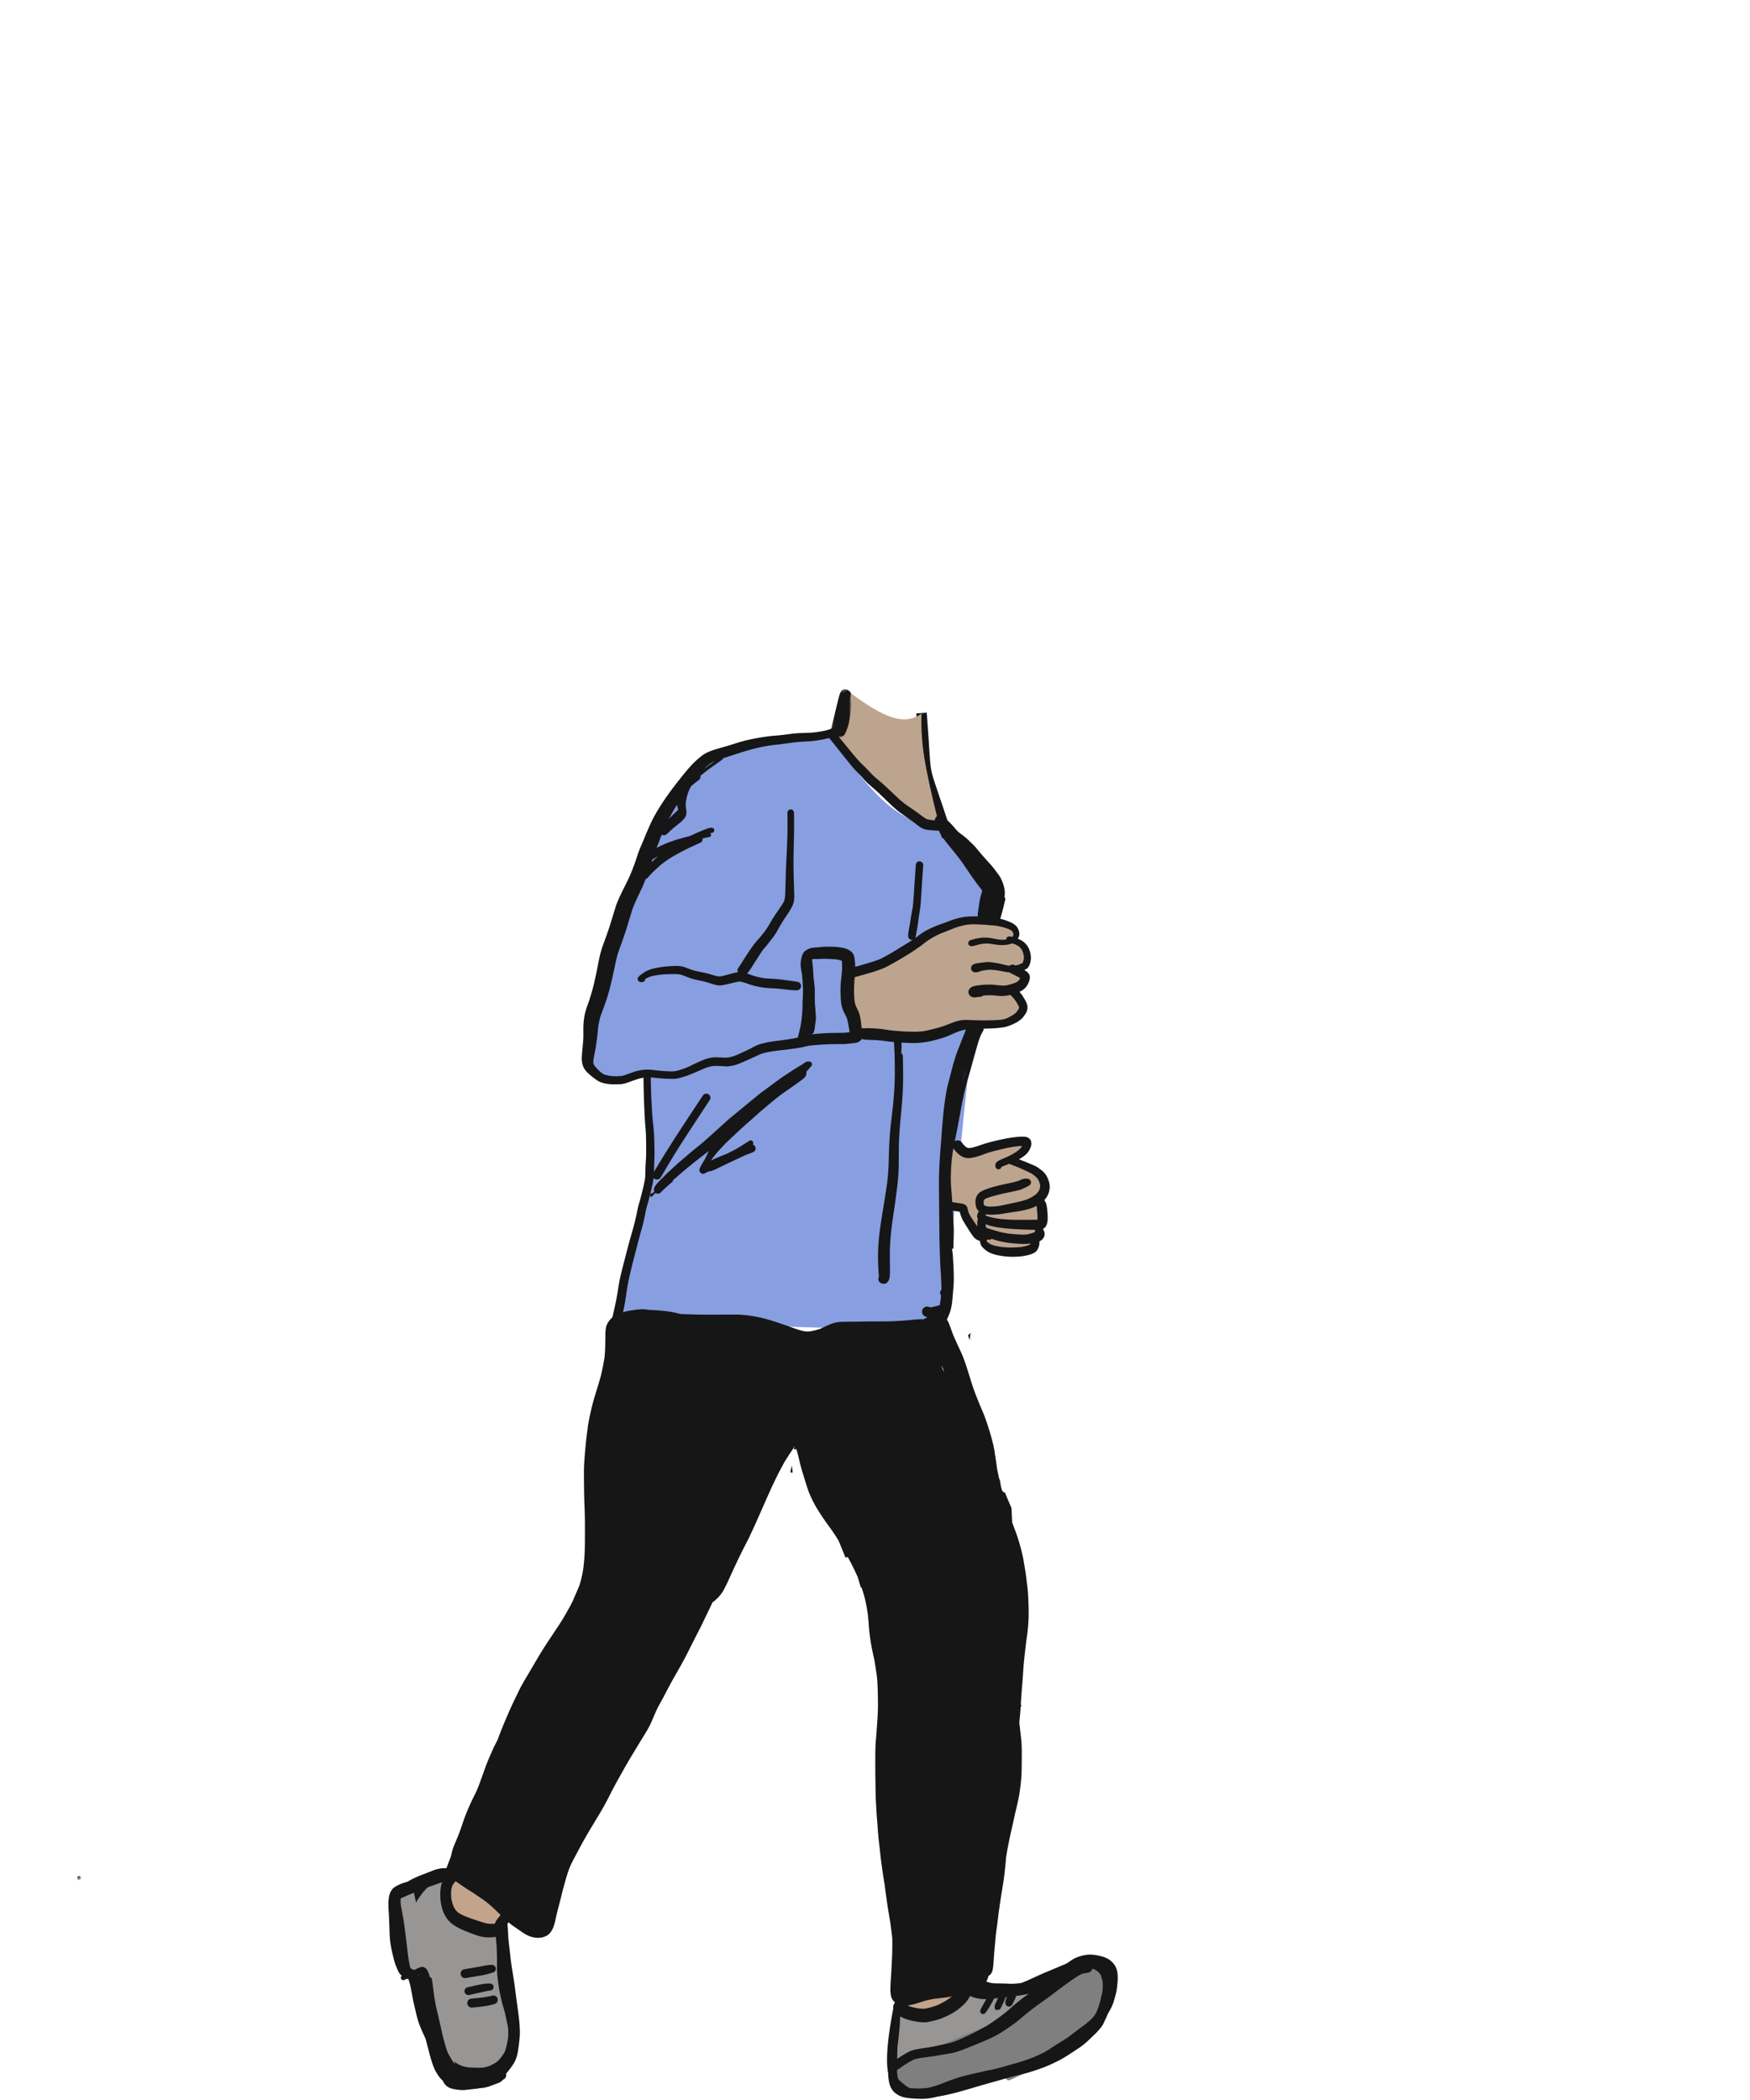 <svg width="500" height="600" xmlns="http://www.w3.org/2000/svg" xmlns:xlink="http://www.w3.org/1999/xlink"><defs><path id="a" d="M0 .188h1.16V1.35H0z"/><path id="c" d="M.183.337h5.914v13.916H.183z"/></defs><g fill="none" fill-rule="evenodd"><path d="M237.23 209.687c6.182 9.517 11.673 16.26 16.472 20.234 4.8 3.972 10.438 6.44 16.914 7.4 9.084 8.65 13.627 14.202 13.627 16.655 0 3.68-4.548 32.335-6.102 40.813-1.036 5.652-3.939 34.2-8.71 85.64l-91.419-2.843c-1.216-1.009-1.613-2.628-1.189-4.857 3.306-17.391 8.237-33.212 8.237-35.434v-30.86c-10.226 3.54-15.905 2.485-17.038-3.167-1.133-5.653 4.546-25.769 17.038-60.349 7.172-14.357 12.494-22.837 15.967-25.44 3.472-2.604 15.54-5.201 36.202-7.792z" fill="#879EE1"/><path d="M263.293 203.728c1.762 22.908-.397 11.073 7.323 35.34" stroke="#161616" stroke-width="3"/><path d="M242.083 197.276c5.342 4.127 9.63 6.693 12.865 7.697 3.234 1.004 6.016.632 8.345-1.115-.15 4.068.113 8.254.79 12.56.676 4.306 2.074 10.687 4.191 19.143-5.954-1.485-10.812-3.884-14.572-7.196-3.76-3.313-8.617-9.473-14.572-18.482l2.953-12.607zm.773 80.844c6.345-2.02 10.785-3.684 13.322-4.993 7.092-3.658 12.122-8.054 16.919-9.375 7.372-2.029 13.017-1.567 16.934 1.385v3.698c2.527.667 3.79 2.098 3.79 4.292 0 2.195-.913 3.45-2.74 3.767 1.109.816 1.594 1.675 1.457 2.575-.138.9-.973 2.333-2.507 4.298 2.522 2.94 2.872 4.979 1.05 6.117-.837.523-1.955 2.003-3.98 2.47-4.59 1.058-11.39.894-12.708.894-.737 0-4.176 2.646-10.76 3.1-3.152.216-9.465-.147-18.937-1.09-1.613-4.393-2.53-7.622-2.753-9.687-.221-2.065.083-4.548.913-7.45zm28.287 47.425c1.675 2.345 3.116 3.518 4.323 3.518 1.811 0 15.05-4.449 16.449-3.518.497.332 2.187.772 1.594 1.85-.345.627-1.857 1.94-4.536 3.938 6.627 2.595 9.941 4.582 9.941 5.962s-.827 3.304-2.482 5.773c1.236 1.877 1.67 3.462 1.304 4.755-.55 1.94-1.304 2.666-1.304 4.396s.375 4.688-1.542 4.688-9.845 1.429-12.378-.48c-1.689-1.272-4.038-4.835-7.046-10.689-2.795-.186-4.523-.591-5.184-1.215-.661-.623-.374-6.949.861-18.978z" fill="#BDA48E"/><path d="M128.87 534.832c-1.56 4.873-1.56 8.38 0 10.525 1.562 2.143 5.612 4.198 12.152 6.164l5.11-6.164-17.261-10.525zm128.527 34.618l-1.062 4.824c5.592 1.383 9.49 1.773 11.692 1.169 2.203-.605 4.866-2.795 7.989-6.571l-18.619.578z" fill="#C2A38B"/><path d="M127.334 536.134c-8.944 2.338-13.58 4.096-13.912 5.274-.496 1.768-.881 18.108 1.102 19.994 1.322 1.257 2.985 2.607 4.988 4.05 3.139 16.01 6.258 25.318 9.359 27.925 3.1 2.607 8.794.98 17.08-4.884.754-3.36 1.112-5.842 1.074-7.444-.073-3.057-1.376-6.164-1.49-8.559-.114-2.411-1.085-5.879-1.359-10.11-.14-2.183-.14-5.953 0-11.309-5.876 1.34-10.576.441-14.1-2.697-3.525-3.139-4.44-7.218-2.742-12.24zm129.001 39.309c5.898.957 10.096 1.05 12.592.275 2.497-.774 5.518-3.103 9.063-6.988 10.56-.025 18.183-1.325 22.87-3.897 7.032-3.859 10.776-5.33 8.904-3.859-1.872 1.47-13.333 9.94-17.167 12.342-1.41.883-4.558 5.446-10.858 8.49-5.404 2.612-13.753 2.997-19.026 4.627-5.303 1.64-7.513 4.517-7.513 4.099 0-.88.378-5.91 1.135-15.09z" fill="#979694"/><path d="M268.027 587.015l.031.031a.994.994 0 01-.03-.031m43.533-25.764c-.25.138-.488.292-.737.433-1.185.653-2.472 1.156-3.734 1.63-.54.205-1.082.412-1.627.612-.502.187-1.002.355-1.455.65-.393.254-.734.637-1.08.953-.48.443-.945.907-1.415 1.36a182.851 182.851 0 01-5.572 5.125 99.752 99.752 0 01-3.217 2.726c-.782.305-1.558.623-2.335.936-2.296.925-4.59 1.863-6.914 2.717-2.25.826-4.51 1.634-6.73 2.54-1.829.75-3.656 1.495-5.445 2.339-1.318.621-2.671 1.244-3.82 2.154a5.625 5.625 0 00-1.356 1.518 93.713 93.713 0 00-1.8-.101c-1.52-.071-2.988-.007-4.415.572-1.012.411-1.814 1.062-2.594 1.81-.328.31-.64.636-.942.974-.271.302-.398.706-.566 1.072-.253.534-.373 1.708-.373 2.26 0 1.198.253 2.594 1.048 3.532.365.432.717.717 1.18 1.016.243.113.492.21.749.292.383.134.77.249 1.163.351.848.235 1.74.342 2.608.443.939.105 1.885.155 2.83.14 1.518-.024 3.015-.267 4.488-.618.974-.232 1.933-.464 2.886-.773 1.184-.383 2.358-.749 3.51-1.22.595-.243 1.186-.481 1.78-.724.706-.288 1.385-.671 2.073-1.005a36.32 36.32 0 002.899-1.597.52.52 0 00.145 0c.857-.108 1.708-.562 2.489-.927.462-.216.923-.435 1.38-.664.015.14.033.28.057.415.08.566.274 1.09.576 1.575.397.54.83.748 1.452.453 2.776-1.307 5.595-2.531 8.361-3.856 1.41-.674 2.731-1.469 4.046-2.302 1.251-.791 2.344-1.817 3.455-2.784 2.474-2.15 4.826-4.551 6.818-7.16a51.307 51.307 0 002.928-4.224c1.03-1.673 2.021-3.483 2.25-5.465.112-.964.147-1.95-.021-2.915-.099-.579-.44-1.929-.883-2.403-.266-.292-.495-.65-.864-.82-.458-.204-.74-.258-1.116-.152l-.076-.143c-.197-.365-.432-.678-.822-.85-.18-.056-.358-.116-.537-.172a1.975 1.975 0 00-.725.277" fill="#7F7F7F"/><path d="M188.16 278.551l-.01.001.029-.002-.02.001m23.145 1.883l-.133.019.133-.02m13.539-.34l.094.014-.094-.014m-41.422-1.104a.105.105 0 01-.016.003l-.017.002.033-.005M192.6 276c-.738.025-1.475.074-2.213.13-.861.067-1.709.208-2.556.366-.713.13-1.427.277-2.105.535-.355.136-.71.27-1.055.432-.333.154-.632.376-.934.583-.172.116-.338.239-.507.359-.13.09-.256.186-.379.284-.232.18-.401.38-.56.626-.238.373-.08.893.293 1.107.172.102.327.179.534.186.211.007.414-.031.622-.06.194-.028.387-.21.478-.368a.806.806 0 00.108-.445c.327-.19.662-.368 1.002-.524a9.398 9.398 0 011.646-.473c.391-.07.783-.13 1.174-.187l-.06.008a1.87 1.87 0 01.07-.009l.207-.03-.187.029a27.5 27.5 0 012.982-.218c.948-.016 1.914-.051 2.862.04.974.182 1.864.619 2.79.961 1.037.384 2.123.62 3.205.844.548.116 1.093.235 1.63.38.531.144 1.051.316 1.572.485a14.15 14.15 0 001.55.421c.228.042.464.068.69.088.385.035.78-.05 1.155-.105.334-.053.664-.127.995-.197 1.134-.243 2.254-.585 3.403-.771.202-.015.395-.02.594-.008 1.108.22 2.14.665 3.222.997 1.076.327 2.176.538 3.29.696 1.21.176 2.421.196 3.638.267 1.152.067 2.295.242 3.44.373.82.09 1.638.119 2.464.147.538.018 1.034-.386 1.174-.896.17-.608-.2-1.367-.85-1.497-.818-.17-1.65-.272-2.477-.375l-.798-.107c-1.045-.149-2.088-.296-3.143-.366-1.027-.063-2.049-.084-3.068-.2.12.014.238.032.358.05-.464-.067-.935-.117-1.392-.215a34.652 34.652 0 01-1.578-.372c-.97-.253-1.887-.682-2.854-.953a8.324 8.324 0 00-1.223-.246c-.454-.057-.886-.007-1.336.067a14.69 14.69 0 00-1.454.337c-1.071.29-2.148.616-3.244.79a4.005 4.005 0 01-.56-.004c-.994-.173-1.935-.521-2.91-.779-1.08-.285-2.183-.468-3.272-.71a14.857 14.857 0 01-1.586-.453c-.509-.18-1.012-.387-1.518-.577a6.812 6.812 0 00-1.41-.376 8.392 8.392 0 00-1.236-.08c-.227 0-.453.004-.683.013" fill="#161616"/><path d="M223.94 257.656l-.037.09.037-.09m1.032-25.452c.05 1.772.028 3.543.02 5.314-.002 1.36-.08 2.718-.122 4.074-.084 2.549-.267 5.09-.345 7.638-.038 1.28-.063 2.561-.108 3.84-.04 1.163-.03 2.336-.16 3.494a5.792 5.792 0 01-.25.918c-.46.906-1.053 1.75-1.633 2.58-.488.706-.96 1.424-1.43 2.14-.464.71-.872 1.448-1.297 2.18a21.144 21.144 0 01-1.306 1.953 49.926 49.926 0 01-1.9 2.279c-.79.874-1.486 1.813-2.14 2.79-.59.89-1.202 1.772-1.758 2.686a46.39 46.39 0 01-1.627 2.491c-.365.527-.204 1.322.229 1.754.179.176.39.302.636.37.337.094.819.073 1.114-.145.225-.168.45-.334.658-.527.186-.172.33-.394.481-.594.194-.257.369-.524.544-.788.38-.568.721-1.163 1.09-1.735.383-.595.787-1.175 1.16-1.78.353-.573.717-1.141 1.118-1.68.338-.42.691-.827 1.037-1.24.439-.52.847-1.065 1.261-1.606.4-.516.81-1.027 1.167-1.571.352-.534.672-1.086.981-1.645a44.65 44.65 0 012.025-3.325c.372-.552.755-1.096 1.1-1.666.185-.313.373-.626.555-.942.45-.776.745-1.613.83-2.51.056-.643.035-1.29.013-1.933-.02-.65-.038-1.297-.06-1.947-.049-1.321-.08-2.643-.112-3.965-.063-2.53-.01-5.057.049-7.588.074-3.104.141-6.207.057-9.314-.015-.51-.415-.938-.939-.938-.5 0-.953.428-.938.938m6.017 71.064a2.107 2.107 0 00-.446.059c-.148.035-.288.112-.426.176-.13.063-.25.151-.365.232-.204.14-.397.296-.608.422-.063.042-.13.08-.194.12-.562.344-1.125.685-1.687 1.03-.808.492-1.595 1.029-2.39 1.549-.625.407-1.265.798-1.862 1.244l-2.985 2.204c-.924.682-1.844 1.364-2.77 2.046-.393.291-.765.61-1.145.924l-6.235 5.118-1.065.875c-.123.098-.25.193-.366.298-.51.46-1.016.918-1.525 1.375-2.02 1.82-4.042 3.638-6.06 5.458-.284.257-.569.51-.85.767-.081.07-.161.14-.235.214-.636.629-1.272 1.254-1.906 1.884-1.708 1.69-3.415 3.378-5.128 5.068-.21.211-.41.432-.614.65-.658.7-1.315 1.4-1.976 2.098l-1.856 1.973c-.622.664-1.262 1.312-1.9 1.961a.233.233 0 00-.093-.099c-.12-.07-.252-.021-.326.085-.068.098-.145.196-.176.312-.04.13-.01.27.003.401.01.091.042.169.123.215a.251.251 0 00.3-.04c.73-.713 1.48-1.41 2.192-2.143.296-.303.591-.609.886-.915.974-1.001 1.947-2.006 2.92-3.007.373-.387.746-.78 1.133-1.154l2.347-2.267c1.558-1.504 3.118-3.005 4.675-4.51.116-.112.246-.217.37-.322.337-.303.678-.601 1.018-.9 1.037-.91 2.07-1.825 3.108-2.734 1.012-.893 2.02-1.783 3.033-2.672.309-.274.622-.548.931-.819.091-.084.183-.169.277-.246 1.723-1.381 3.448-2.766 5.174-4.147 1.15-.924 2.295-1.853 3.452-2.77l-.106.085c1.81-1.308 3.63-2.601 5.448-3.902.264-.186.528-.376.791-.562.046-.035.095-.064.14-.092.208-.126.416-.256.622-.383l2.963-1.835.147-.085c-.608.532-1.22 1.057-1.834 1.582-.955.817-1.915 1.632-2.87 2.447a1372.323 1372.323 0 01-4.331 3.666c-.868.735-1.736 1.465-2.604 2.2-.528.447-1.04.917-1.558 1.378l-3.11 2.759c-.44.39-.871.78-1.3 1.181l-2.964 2.78c-.252.239-.512.475-.762.724a50.588 50.588 0 00-2.854 3.1 26.94 26.94 0 00-1.814 2.383c-.274.411-.559.815-.808 1.241l-.443.752a8.887 8.887 0 00-.33.605c-.067.133-.124.277-.183.415a1.45 1.45 0 00-.12.323 1.161 1.161 0 00-.028.33c0 .183.07.327.151.485.063.12.242.302.362.362.155.081.299.152.481.152.138-.004.271-.022.402-.06.267-.082.498-.26.734-.401.218-.127.418-.282.62-.43.4-.284.79-.575 1.172-.885.142-.112.271-.235.402-.358.273-.257.583-.566.562-.973a.824.824 0 00-.236-.57c-.162-.162-.348-.215-.57-.236-.249-.024-.463.116-.663.243a4.26 4.26 0 00-.436.323l-.003.003.295-.432c.237-.346.481-.687.737-1.023.84-1.08 1.745-2.1 2.683-3.089.47-.5.948-.991 1.451-1.462.952-.893 1.909-1.789 2.864-2.681.464-.437.925-.876 1.403-1.298.966-.86 1.936-1.722 2.906-2.58.682-.604 1.36-1.209 2.043-1.813.2-.18.414-.351.621-.528l1.456-1.233a928.998 928.998 0 004.365-3.718l3.255-2.802c.541-.467 1.08-.942 1.616-1.416a44.809 44.809 0 001.751-1.617c.548-.537 1.023-1.142 1.522-1.726.179-.207.27-.457.193-.734-.066-.243-.274-.475-.527-.527-.14-.031-.302-.081-.443-.081h-.014z" fill="#161616"/><path d="M227.82 305.657a132.8 132.8 0 01-.741.485c-.52.338-1.044.675-1.565 1.016-.98.647-1.96 1.3-2.917 1.986a186.31 186.31 0 00-3.314 2.432 347.319 347.319 0 00-9.234 7.259c-1.974 1.61-3.911 3.261-5.868 4.892-1.835 1.528-3.72 2.998-5.572 4.498a114.75 114.75 0 00-2.618 2.187c-.957.826-1.94 1.63-2.869 2.488-.555.514-1.106 1.023-1.662 1.532-.348.324-.71.634-1.043.97l-1.606 1.614c-.152.154-.306.309-.457.464-.293.291-.566.611-.826.93-.148.187-.292.38-.426.581-.113.165-.176.432-.236.626-.151.488.092 1.037.524 1.29.415.242 1.054.207 1.382-.18.126-.147.242-.288.386-.418.105-.099.211-.193.313-.295.232-.228.46-.45.703-.668a98.6 98.6 0 011.923-1.677.57.57 0 00.187-.456l.03-.028c.408-.38.844-.735 1.265-1.104.528-.457 1.051-.917 1.579-1.374.372-.327.766-.633 1.152-.946.58-.474 1.161-.949 1.74-1.427.81-.662 1.65-1.296 2.478-1.944.854-.656 1.712-1.305 2.567-1.964 1.068-.822 2.15-1.631 3.201-2.478 1.982-1.596 3.947-3.216 5.944-4.798 1.47-1.165 2.942-2.32 4.422-3.474a919.959 919.959 0 015.78-4.389c1.951-1.465 4-2.8 5.965-4.248.376-.278.749-.563 1.115-.854.126-.103.264-.212.365-.341.116-.144.24-.282.323-.447a1.73 1.73 0 00.197-.763c.039-.748-.657-1.374-1.374-1.374a.915.915 0 00-.07-.002c-.396 0-.824.19-1.143.4" fill="#161616"/><path d="M218.875 313.272c-1.11.872-2.2 1.772-3.29 2.668-.74.612-1.448 1.268-2.164 1.912a371.16 371.16 0 01-4.334 3.806c-.696.6-1.37 1.233-2.042 1.86-.398.372-.784.745-1.163 1.134-.331.335-.644.686-.957 1.034-.625.692-1.251 1.41-1.785 2.176-.506.72-.868 1.518-1.237 2.312-.194.408-.387.815-.57 1.23-.112.254-.221.51-.32.77a2.88 2.88 0 00-.161.66 1.26 1.26 0 00.107.653.923.923 0 00-.013.546c.046.166.13.31.253.433.124.119.268.204.433.253.276.115.611.07.894-.044l.094.002c.157.003.365-.046.527-.088.323-.078.636-.215.941-.348.338-.147.672-.313 1.006-.471.492-.229.978-.47 1.465-.707 1.762-.85 3.533-1.683 5.304-2.513.453-.213.908-.42 1.365-.621.023-.01.046-.017.07-.026.682-.242 1.377-.463 2.028-.79.442-.225.657-.82.52-1.283-.004-.007-.004-.014-.007-.025a1.2 1.2 0 00-.762-.79.712.712 0 00.122-.243.752.752 0 00-.077-.577c-.198-.34-.679-.485-1.02-.267-.502.324-1.009.64-1.51.964-.419.263-.83.54-1.256.794-.256.15-.51.302-.766.453-.165.099-.327.204-.495.292l-1.276.646c-.372.187-.742.374-1.111.562-.766.296-1.526.612-2.285.922a45.18 45.18 0 00-1.588.706c-.217.102-.436.205-.65.317a51.925 51.925 0 01.7-1.75l-.033.084c.25-.573.535-1.118.88-1.641a33.03 33.03 0 011.234-1.73c.247-.321.495-.64.758-.949a32.633 32.633 0 012.01-2.158c.352-.344.696-.702 1.058-1.037l2.285-2.105c.643-.587 1.272-1.192 1.92-1.779.713-.65 1.412-1.329 2.157-1.947 1.104-.914 2.203-1.827 3.328-2.713.176-.14.144-.443 0-.587a.383.383 0 00-.276-.119.501.501 0 00-.31.119m58.449 67.557a4.267 4.267 0 01-.738.643c.056.193.117.383.176.573.094.292.186.583.278.875.028-.306.074-.611.112-.92.056-.399.123-.795.197-1.192-.007.006-.014.013-.025.02m-51.235 38.528c-.088.386-.172.769-.26 1.152.039.057.067.12.085.186l.031.113a.779.779 0 01.162-.07.681.681 0 01.393.014l-.053-.372a41.232 41.232 0 01-.2-1.645c-.003-.018-.003-.035-.007-.053l-.15.675m.794.773v-.004c0-.01-.004-.02-.004-.031 0-.004 0-.007-.002-.01l.006.045m.007.035v-.004c-.004 0-.004-.003-.004-.003s0 .003.004.007m8.4 15.718c.084.168.166.34.248.508-.115-.281-.23-.564-.343-.847l.095.339" fill="#161616"/><g transform="translate(22 535.778)"><mask id="b" fill="#fff"><use xlink:href="#a"/></mask><path d="M0 .769c0 .316.264.58.58.58.316 0 .58-.264.58-.58a.585.585 0 00-.58-.58.585.585 0 00-.58.58" fill="#161616" mask="url(#b)"/></g><path d="M259 573.01c.794-.039 1.588-.25 2.358-.457.442-.112.882-.25 1.321-.386l.408-.127a57.51 57.51 0 001.536-.485c.741-.162 1.61-.352 2.482-.492l.98-.112c.928-.106 1.86-.211 2.783-.352.813-.126 1.614-.348 2.387-.56.3-.08.594-.164.893-.241.327-.081.65-.162.977-.24l.432-.108.088.05.373.195c.509.271 1.04.553 1.592.77.58.233 1.114.39 1.624.486.628.116 1.374.235 2.13.235 1.24-.01 2.429-.15 3.574-.285l.236-.024a59.09 59.09 0 003.486-.496h.003c.566 0 1.14-.063 1.694-.127 1.108-.119 2.26-.32 3.642-.625-.229.137-.446.288-.664.442a50.158 50.158 0 00-3.466 2.696c-.552.468-1.097.95-1.634 1.434-.44.395-.903.76-1.368 1.122l-.415.327-.073.07-.008-.007c-.916.7-1.844 1.364-2.765 1.979l-.471.323c-.31.215-.622.432-.946.63-.516.312-1.047.604-1.574.892a82.887 82.887 0 01-6.47 3.18c-.661.268-1.343.549-2.04.771-.642.203-1.314.35-1.964.495l-.872.19c-1.128.25-2.295.506-3.448.703-.544.098-1.093.18-1.644.263-1.034.155-2.102.313-3.135.573-1.104.275-2.092.88-3.044 1.462l-.123.074a32.38 32.38 0 00-1.54 1.012c.024-.396.028-.8.032-1.205.003-.914.01-1.86.116-2.79a92.38 92.38 0 00.534-4.97c.056-.668.088-1.34.123-2.007l.036-.742c.017-.313.031-.626.038-.938.01-.36-.038-.721-.088-1.07a26.055 26.055 0 00-.236-1.475l.043-.176.042-.18c.094.04.2.071.31.102.484.138.984.205 1.479.205.077 0 .158 0 .235-.004zm.86 23.577a7.074 7.074 0 01-.973-.594l-.52-.418-.474-.384c-.356-.284-.732-.597-1.059-.983a4.487 4.487 0 01-.298-.468 20.843 20.843 0 01-.138-.843 20.174 20.174 0 01-.109-1.561.895.895 0 00.46-.172l.398-.285c.549-.39 1.118-.797 1.698-1.15l.351-.213c.576-.352 1.171-.721 1.793-1.016.86-.313 1.757-.46 2.604-.584l.313-.042c1.36-.176 2.77-.359 4.148-.611.559-.106 1.125-.194 1.687-.282.829-.13 1.687-.267 2.52-.454 1.328-.295 2.615-.804 3.858-1.3l.39-.154c1.498-.59 2.91-1.171 4.32-1.771 1.382-.57 2.535-1.073 3.656-1.674 1.195-.64 2.358-1.412 3.444-2.151 1.044-.707 2.267-1.56 3.434-2.545l.348-.291a79.038 79.038 0 012.425-2.007l.908-.696c1.113-.85 2.272-1.67 3.397-2.464l.176-.127c1.375-.966 2.725-2.013 4.025-3.026a158.844 158.844 0 013.325-2.397c.917-.643 1.955-1.374 3.068-1.908a7.49 7.49 0 011.249-.302l.228-.032c.442-.057.84-.134 1.19-.485.204-.208.355-.468.43-.752l.277.116.144.056c.327.15.59.295.827.457.334.27.622.544.878.84.106.169.204.348.288.534.214.591.376 1.216.482 1.86a13 13 0 01-.04 2.66c-.055.323-.14.644-.22.963l-.095.373c-.056.235-.106.467-.155.702-.06.264-.116.528-.182.791a20.406 20.406 0 01-.95 2.83c-.221.496-.46.928-.724 1.318-.632.759-1.381 1.476-2.358 2.257-.523.393-1.048.787-1.571 1.177-.83.619-1.66 1.237-2.482 1.87l-.073.056-.109.095-.008-.008-.441.345-.24.186c-.595.437-1.242.83-1.863 1.213l-.5.306-.186.116c-.797.495-1.594.987-2.375 1.51-.767.518-1.604 1.055-2.513 1.502a61.62 61.62 0 01-2.397 1.107 46.37 46.37 0 01-3.385 1.241c-.928.295-1.866.555-2.809.819l-.77.218-1.195.337c-.857.243-1.717.489-2.578.714a38.1 38.1 0 01-2.008.439 44.5 44.5 0 00-1.606.34 215.12 215.12 0 01-3.757.855c-1.139.25-2.334.57-3.649.977a50.98 50.98 0 00-3.62 1.268l-.411.159c-1.009.398-2.052.805-3.11 1.111-.616.176-1.203.312-1.793.415a22.35 22.35 0 01-2.506.137 26.24 26.24 0 01-2.489-.12zm9.905-204.598a21.06 21.06 0 01-.506-.878l-.225-.921-.053-.214c.06.169.134.333.207.499.205.506.402 1.02.584 1.525l-.007-.01zm13.05-37.807a.74.74 0 00.52-.233c.45.155.911.306 1.378.443.563.17 1.147.292 1.712.408l.355.07c1.48.306 2.994.401 4.46.492.44.029.878.046 1.321.046a9.184 9.184 0 001.856-.158c-.07.112-.13.232-.204.348-.074.05-.137.084-.207.12-.626.232-1.301.41-2.074.544-1.005.116-2.024.147-2.885.162l-.33.003c-.96 0-1.902-.084-2.696-.169a29.863 29.863 0 01-1.42-.26 9.212 9.212 0 01-1.343-.4 6.164 6.164 0 01-.98-.59 3.416 3.416 0 01-.257-.24c-.028-.048-.057-.094-.08-.144l-.029-.098v-.12c.02-.035.042-.073.067-.108l.116-.116.172-.025c.141 0 .285.007.425.017l.078.008h.046zm8.263-1.48a62.612 62.612 0 01-2.714-.218c-.938-.14-1.932-.303-2.891-.563a63.012 63.012 0 01-1.61-.46l-.398-.12c-.46-.133-.924-.266-1.37-.432a3.203 3.203 0 01-.222-.12c-.062-.055-.116-.116-.172-.175a1.104 1.104 0 01-.045-.172 8.563 8.563 0 01-.035-.678c.203.09.42.168.642.242 1.392.481 2.844.685 4.211.857 2.777.341 5.56.419 8.256.496l1.002.022a1 1 0 00.024.607c-.07.032-.147.074-.225.112a16.49 16.49 0 01-.713.233l-.31.098a9.612 9.612 0 01-1.145.281c-.31.028-.626.039-.939.039-.446 0-.896-.02-1.346-.05zm-7.7-5.652c.583 0 1.17-.042 1.722-.085.587-.045 1.177-.147 1.747-.245l.263-.043a72.308 72.308 0 011.89-.298l.152-.025c2.4-.34 4.882-.692 7.05-1.83l.018.319c.045.485.095.973.13 1.466.06.717.112 1.479.06 2.217-.134-.01-.278-.01-.425-.014h-.232l-.229-.004-1.462.011c-.924.007-1.852.007-2.777.007a64.46 64.46 0 01-2.604-.056 65.376 65.376 0 01-2.867-.2c-1.319-.197-2.812-.418-4.165-.942l-.135-.07.096-.127.007.007.161-.204c.398.074.859.109 1.4.116h.2zm-5.508-16.287c.278-.05.548-.12.816-.186.801-.194 1.585-.482 2.347-.76.295-.108.594-.217.893-.324 1.132-.393 2.323-.684 3.35-.93.32-.075.64-.152.959-.23.787-.193 1.599-.393 2.408-.527l.632-.108.625-.102c.43-.05.858-.095 1.29-.13.272-.029.549-.056.827-.07-.127.21-.26.428-.404.643-.26.285-.556.53-.834.755-.892.672-1.908 1.248-3.29 1.863l-.084.046.004.007-.236.081c-.404.168-.805.341-1.201.52-.222.098-.436.207-.65.316l-.127.067a2.85 2.85 0 00-.316.232c-.127.123-.26.263-.324.39a2.86 2.86 0 00-.148.33c-.052.19-.035.384-.013.55.031.234.07.442.26.632.164.164.393.26.632.26.419 0 .766-.292.865-.721.73-.274 1.461-.559 2.186-.857.066.042.147.077.232.108.787.3 1.574.605 2.354.92.756.328 1.512.659 2.26 1.003.42.19.833.393 1.245.608.375.193.71.432.99.637.304.249.655.555.979.913.178.253.33.514.463.794.155.415.26.777.32 1.107.01.208.004.415-.015.623a5.395 5.395 0 01-.214.738c-.116.232-.25.446-.4.65a5.835 5.835 0 01-.703.724c-.669.489-1.385.9-2.197 1.266-.57.224-1.212.424-1.96.61-.799.201-1.6.377-2.409.542-.464.096-.931.197-1.395.299-.932.204-1.898.415-2.853.555-.588.067-1.284.134-1.976.134-.26 0-.52-.01-.78-.031a5.677 5.677 0 01-.869-.233 2.805 2.805 0 01-.235-.126c-.06-.162-.084-.271-.11-.384a4.97 4.97 0 010-.85c.011-.06.03-.116.05-.175a.972.972 0 01.074-.13 7.24 7.24 0 01.165-.17c.14-.091.285-.172.44-.25.85-.333 1.75-.582 2.621-.822l.148-.042a54.553 54.553 0 013.227-.755l.147-.029c1.065-.221 2.169-.45 3.244-.73.485-.12.991-.32 1.592-.623a9.86 9.86 0 01.464-.218l.138-.063c.144-.066.277-.154.407-.239.095-.06.19-.12.288-.176a.968.968 0 00.489-.984 1.017 1.017 0 00-.731-.872 2.462 2.462 0 00-.7-.094c-.267 0-.544.038-.85.12-.334.087-.658.238-.97.385l-.1.05c-.951.359-1.974.57-2.965.776l-.556.117-.087.021c-1.266.271-2.573.552-3.835.917-.685.2-1.315.383-1.918.619l-.1.035c-.822.316-1.672.643-2.27 1.346-.291.341-.502.745-.66 1.272-.085.279-.099.584-.106.928-.01.387.031.805.123 1.287.067.334.197.66.373.92.127.201.284.373.503.56-.483.618-.76 1.486-.268 2.26-.123.2-.193.429-.197.657-.007.33-.007.66 0 .994.004.144.015.292.028.437l-.47-.672-.5-.731a65.04 65.04 0 01-.822-1.23 10.13 10.13 0 01-.64-1.16 14.303 14.303 0 01-.344-1.117c-.025-.1-.045-.201-.067-.303l-.02-.095a1.533 1.533 0 00-.45-.752c-.36-.33-.827-.447-1.28-.524-.608-.102-1.217-.193-1.825-.284l-.797-.12-.01-.295c-.05-.809-.099-1.617-.173-2.426l-.029-.337c-.045-.555-.094-1.11-.13-1.666a41.848 41.848 0 01-.06-1.87 36.61 36.61 0 01.036-1.722l.021-.654c.011-.362.021-.727.046-1.09l.028-.326.024-.33c.046-.55.092-1.094.142-1.642.048-.376.098-.752.147-1.124l.074-.563.231-1.353a7.275 7.275 0 001.79 1.944c.369.277.738.481 1.156.643.397.161.8.21 1.177.246.074.007.145.007.215.007.373 0 .756-.07 1.128-.137zm-2.654-22.727l.088-.298c.098-.341.2-.682.313-1.016.176-.538.358-1.073.538-1.603l.049-.144.039-.117c-.205.623-.394 1.256-.587 1.885l-.26.836a72.99 72.99 0 00-.57 1.856c.124-.467.253-.935.39-1.399zm-5.764-11.532c.88-.277 1.737-.657 2.563-1.022l.632-.278.151-.063c.977-.405 1.944-.778 2.984-.96l.103-.01.105-.01-1.132 2.857-.555 1.42-.24.6c-.186.464-.372.928-.544 1.399a56.03 56.03 0 00-.78 2.338c-.401 1.275-.739 2.594-1.065 3.866l-.159.618c-.101.409-.21.813-.32 1.22-.294 1.1-.597 2.235-.794 3.37a98.461 98.461 0 00-.752 5.237 95.02 95.02 0 00-.323 3.393l-.116 1.356c-.077.847-.138 1.694-.197 2.541-.053.75-.105 1.498-.17 2.246-.122 1.49-.241 2.984-.333 4.481a123.58 123.58 0 00-.21 4.9 157.53 157.53 0 00-.021 4.53c.028 3.136.063 6.275.101 9.413l.014 1.726c.007.92.014 1.846.032 2.766.032 1.641.088 3.282.151 4.924.032.773.063 1.546.091 2.32.018.419.05.833.081 1.25.025.314.05.627.067.94.06 1.083.099 2.161.138 3.244l.048 1.353c-.337.267-.485.714-.362 1.1l.085.27c.045.152.09.306.144.454l-.042.39c-.028.25-.053.499-.085.75-.07.498-.158.99-.267 1.478-.225.068-.457.13-.688.19l-.426.11c-.39.105-.78.21-1.178.28-.09.011-.186.014-.277.014l-.2-.006a2.406 2.406 0 01-.423-.138 1.488 1.488 0 00-.78 0 1.464 1.464 0 00-.35 2.671c.295.18.603.303.867.401l-.137.046-.004-.01c-.306.056-.583.196-.9.456l-.418-.003h-.245c-.116 0-.233 0-.345.003l-.19.011c-.33.014-.657.028-.984.053-.569.042-1.135.098-1.704.151l-.56.052a74.36 74.36 0 01-2.966.225 13.383 13.383 0 00-.798.043c-.291.014-.58.024-.872.035-1.3.05-2.625.053-3.907.06l-1.027.003c-1.518.007-3.037.025-4.558.05l-1.681.02c-1.184.01-2.372.022-3.56.057-.693.024-1.406.154-2.179.396-.415.135-.816.303-1.216.472l-.285.123c-.415.172-.816.366-1.22.559a83.51 83.51 0 01-.76.362c-.938.351-2.01.625-3.187.808-.18.018-.358.025-.534.025-.236 0-.468-.015-.703-.039-.362-.06-.77-.127-1.153-.232-.4-.116-.795-.232-1.184-.358a49.345 49.345 0 01-1.757-.612l-.43-.155c-1.405-.5-2.91-1.023-4.407-1.493-1.34-.43-2.928-.91-4.548-1.227-.77-.145-1.663-.31-2.563-.436l-.252-.035a14.191 14.191 0 00-.943-.116l-.752-.052-.748-.057a9.775 9.775 0 00-.563-.015h-.225l-.182.004-.18-.004a52.72 52.72 0 00-.998-.01l-2.555.01-1.174.004-2.647.007-.906-.003a169.44 169.44 0 01-7.465-.176l-.482-.12c-.366-.09-.728-.182-1.097-.27-1.41-.33-2.878-.474-4.382-.604a42.699 42.699 0 00-2.788-.155 19.007 19.007 0 00-1.884-.204 9.303 9.303 0 00-.334-.007c-.52 0-1.04.056-1.543.109-.481.053-.878.116-1.244.197-1.061.091-1.94.278-2.682.576.105-.485.2-.973.299-1.465l.046-.243a96.06 96.06 0 00.766-4.76c.246-1.71.615-3.359.91-4.603.366-1.54.739-3.08 1.143-4.612.186-.713.369-1.427.551-2.14.24-.924.475-1.852.721-2.773.18-.664.362-1.326.544-1.99.24-.846.476-1.698.697-2.552.242-.924.432-1.873.614-2.793.12-.59.24-1.182.37-1.768.106-.468.246-.928.383-1.385.088-.288.176-.573.253-.861.204-.749.39-1.505.57-2.257l.13-.542c.291-1.2.593-2.442.748-3.679a.86.86 0 00.334.327c.17.098.341.144.544.144.106 0 .212-.011.324-.028.563-.088.876-.636 1.103-1.034l.166-.284.264-.45.368-.633.503-.864a231.38 231.38 0 011.965-3.273 334.717 334.717 0 014.056-6.383c1.75-2.692 3.514-5.373 5.279-8.06l1.153-1.753c.158-.238.204-.537.134-.84a1.213 1.213 0 00-.556-.773 1.138 1.138 0 00-.58-.161c-.408 0-.794.221-1.033.586-.802 1.22-1.606 2.436-2.411 3.655-2.232 3.378-4.542 6.868-6.745 10.348a285.127 285.127 0 00-3.922 6.34l-.303.496-.288.489c-.106.172-.187.306-.267.446l.028-.636c.017-.79.042-1.578.07-2.366l.028-.632c.022-.513.043-1.03.035-1.543l-.007-.57c-.006-.572-.013-1.145-.028-1.715l-.01-.464c-.032-1.433-.067-2.92-.211-4.372l-.109-1.037a129.21 129.21 0 01-.236-2.352 77.003 77.003 0 01-.15-2.39c-.025-.4-.046-.8-.071-1.198a154.49 154.49 0 01-.246-7.735l.281.031c.36.028.717.07 1.076.113.334.035.664.073.994.105 1.47.123 2.602.179 3.666.179.225 0 .454-.004.679-.007.864-.017 1.722-.284 2.551-.545l.489-.15c.776-.23 1.525-.535 2.221-.834.63-.267 1.258-.538 1.887-.808l1.65-.71a13.838 13.838 0 012.15-.6c.369-.036.738-.047 1.108-.047.562 0 1.12.028 1.687.067.284.018.559.035.832.057.12.006.243.01.363.01.643 0 1.268-.113 1.8-.226 1.064-.217 2.101-.667 3.099-1.103l.151-.067c.974-.421 1.936-.864 2.904-1.304.6-.273 1.202-.551 1.806-.822.84-.316 1.75-.489 2.629-.654a28.2 28.2 0 011.648-.25l.598-.077h-.067c1.455-.151 2.904-.323 4.351-.52l-.383.031a43.612 43.612 0 002.788-.414c.39-.074.772-.165 1.152-.257.36-.087.717-.172 1.079-.238a75.43 75.43 0 018.232-.468h.734c.454 0 .904-.004 1.354-.028a28.76 28.76 0 001.634-.158l.397-.046.253-.028c.398-.039.805-.081 1.189-.204a2.348 2.348 0 001.296-.998c.524.172 1.11.214 1.663.235l.808.028.798.028c.977.039 1.877.11 2.755.212 1.066.154 2.148.284 3.22.38a3.215 3.215 0 00-.025.642c.008.15.018.302.028.453l.032.542.032.54.024.402c.011.193.021.39.036.587l.02.32.025.337a2.497 2.497 0 00-.021.3l.007.337c.046 3.127.095 6.361-.133 9.534-.105 1.477-.212 2.989-.38 4.471-.186 1.634-.376 3.27-.566 4.903-.295 2.56-.474 5.283-.57 8.59l-.027 1.118a79.974 79.974 0 01-.102 2.861l-.035.626c-.025.485-.05.973-.099 1.456l-.12 1.141-.122 1.146c-.376 2.654-.816 5.343-1.237 7.94l-.144.871a135.785 135.785 0 00-.728 4.869 67 67 0 00-.44 4.934 43.233 43.233 0 00-.032 3.874l.011.302c.039 1.256.081 2.552.232 3.826 0 0-.001-.002-.003-.002l-.007-.042.014.148a1.361 1.361 0 00-.123.291c-.095.355-.046.734.14 1.044.162.288.411.481.809.625.158.06.33.092.51.092.274 0 .548-.074.777-.207.39-.229.677-.661.857-1.287.144-.5.158-1.086.165-1.557.014-.724.007-1.448-.004-2.172l-.003-.552c-.014-1.265-.028-2.527-.003-3.796.048-2.608.316-5.177.703-8.235 0-.003.007-.066.003-.07-.007 0-.003-.053-.003-.053v.004l.01-.095c0 .004 0 .056.003.056.004 0 .004.039.004.039l.313-2.13c.34-2.303.693-4.678.977-7.027l.035-.298c.168-1.378.337-2.805.393-4.218l.033-.685c.024-.552.052-1.107.055-1.663.004-.78.008-1.56.015-2.34l.007-1.07c0-1.18.003-2.403.063-3.601.074-1.522.162-3.14.31-4.742l.027-.288c.278-2.977.566-6.056.725-9.097.154-2.927.101-5.907.052-8.793l-.017-1.079a1.2 1.2 0 00-.426-.896c.004-.317.004-.64.007-.96l.004-.148v-.15c.02-.268.035-.535.035-.809 0-.162-.007-.331-.018-.496.004-.179.004-.351.004-.52a73.53 73.53 0 003.191.133l.384.004c2.442 0 5.004-.464 8.308-1.508zm-23.292-2.92l-.07-.648c-.099-.892-.2-1.816-.405-2.705-.186-.819-.566-1.593-.935-2.341l-.232-.478a7.983 7.983 0 01-.337-1.29c-.19-1.659-.221-3.448-.091-5.462.032-.496.077-.992.122-1.483a92.406 92.406 0 003.59-.992l.435-.126c.935-.278 1.905-.566 2.836-.914.669-.243 1.298-.471 1.888-.763a32.164 32.164 0 001.543-.804l.302-.166c.837-.464 1.701-.942 2.53-1.447.338-.205.675-.409 1.013-.609.819-.495 1.67-1.002 2.474-1.546.437-.292.868-.59 1.298-.886l.38-.26a29.083 29.083 0 001.838-1.388c1.324-.992 2.804-1.842 4.523-2.598.337-.134.675-.263 1.02-.394l.72-.277c.264-.105.526-.214.794-.324.38-.157.759-.312 1.142-.46 1.35-.503 2.587-.837 3.778-1.02.637-.066 1.21-.122 1.796-.122l.144.003a68.472 68.472 0 016.208.39c1.195.176 2.428.5 3.666.96.249.109.537.246.811.425.11.091.207.194.306.303.091.13.168.27.239.418.031.095.056.19.077.292.004.066.004.136-.004.207a.818.818 0 01-.035.134c-.07.144-.144.273-.235.396l-.08.099v-.007a7.047 7.047 0 00-.605-.134 1.609 1.609 0 00-.247-.024.81.81 0 00-.432.116.871.871 0 00-.429.766c-.109.01-.228.028-.347.046a8.307 8.307 0 01-.735.042l-.186-.007c-.32-.011-.632-.039-.945-.078a25.094 25.094 0 01-1.07-.197 38.95 38.95 0 00-.892-.172 11.631 11.631 0 00-2.017-.182h-.102c-.748.01-1.476.136-2.09.256-.264.053-.528.123-.788.19l-.166.046-.365.098-.215.06c-.246.067-.524.144-.688.338-.212.21-.286.485-.222.818.07.362.457.665.83.665.491-.018.952-.148 1.39-.275l.31-.087c.5-.138.95-.24 1.378-.31.51-.063.97-.091 1.403-.091.481.003.953.06 1.392.123l.33.05c.85.132 1.726.27 2.593.27.186 0 .374-.004.56-.018.713-.056 1.546-.151 2.32-.457.308.064.565.155.825.253.366.173.755.359 1.122.605.193.172.38.366.586.619.194.27.33.495.44.724.172.452.298.906.383 1.385.014.312.01.593-.018.867a6.024 6.024 0 01-.235.883 3.5 3.5 0 01-.12.232c-.175.116-.345.193-.516.273-.338.134-.647.247-.97.349-.177.053-.356.088-.535.123l-.088-.046-.09-.042a1.51 1.51 0 00-.669-.162 1.26 1.26 0 00-.854.32l-.253-.031a24.135 24.135 0 01-1.962-.437c-.695-.179-1.394-.291-2.17-.415-.581-.09-1.115-.175-1.632-.182h-.004c-.502 0-.977.056-1.394.102-.489.06-.925.11-1.357.176l-.517.084-.141.028-.14.024a2.71 2.71 0 00-.826.31c-.454.253-.689.83-.545 1.346.137.496.608.872 1.094.872a7.788 7.788 0 001.134-.151.912.912 0 00.422-.214l.419-.081.197-.035c.404-.085.811-.144 1.219-.201.291-.032.586-.046.879-.046.773 0 1.56.095 2.238.183.362.064.692.127 1.024.193.74.141 1.51.289 2.272.38.107.06.184.112.268.155l.523.26c.352.172.704.344 1.055.523l.116.06c.387.197.774.397 1.143.63-.106.19-.218.383-.349.572-.105.116-.21.232-.33.34a6.005 6.005 0 01-.787.426c-1.02.373-1.877.609-2.7.745a9.207 9.207 0 01-.773.032 12.14 12.14 0 01-1.62-.113c-.365-.045-.73-.087-1.1-.116a15.595 15.595 0 00-1.142-.038h-.2c-.735 0-1.49.046-2.247.13l-.323.039c-.387.039-.773.08-1.15.158-.203.049-.4.095-.597.151-.186.053-.35.116-.53.2-.345.162-.538.422-.756.745-.186.271-.25.616-.176.964.084.407.344.776.686.99.309.19.636.282 1.008.282.113 0 .225-.007.341-.021l.612-.078a79.42 79.42 0 001.023-.13c.21-.059.393-.165.54-.313.093 0 .187-.007.285-.013l.166-.01c.471-.029.942-.054 1.412-.054.222 0 .44.004.662.022.365.02.73.055 1.097.087.365.035.73.067 1.1.092a10.182 10.182 0 002.812-.25c.08-.018.16-.035.24-.056.328.344.768.801 1.175 1.304.524.738.9 1.36 1.184 1.961.039.109.07.214.1.327 0 .05 0 .106-.004.158l-.022.12-.01-.004a6.74 6.74 0 01-.608.946 5.394 5.394 0 01-.608.594c-.64.453-1.36.868-2.148 1.23-.186.077-.373.15-.566.221-.246.081-.506.13-.759.179l-.165.029c-1.391.168-2.811.196-4.147.207-.345.007-.689.007-1.03.007-1.12 0-2.24-.02-3.353-.06l-.474-.017c-.461-.018-.918-.04-1.375-.04h-.161a8.9 8.9 0 00-2.236.331c-.836.232-1.655.553-2.45.865-.421.165-.847.33-1.272.485-1.082.383-2.162.667-3.075.9-.953.235-1.884.464-2.84.622-.717.087-1.483.168-2.24.168l-.171.004c-.84 0-1.68-.024-2.517-.053a29.14 29.14 0 01-1.582-.098c-.263-.02-.527-.042-.79-.06a49.287 49.287 0 01-2.359-.224l-.608-.096a49.428 49.428 0 00-1.191-.179 36.63 36.63 0 00-1.993-.207 45.693 45.693 0 00-1.568-.08l-.225-.012a13.06 13.06 0 00-.53-.01c-.289 0-.58.01-.869.018l-.597.013a1.307 1.307 0 00-.425-.013l-.032-.205zm-59.902-47.586l.137-.43c.52-.33 1.09-.657 1.69-.962l-.379.305c-.523.457-1.054.953-1.57 1.48l.122-.393zm7.184-16.077c.032.285.091.576.169.86l.05.19.045.19.028.106.028.106c-.074.07-.155.147-.24.225l-.122.118c-.176.17-.352.335-.53.5a80.65 80.65 0 00-.978.95c-.281.28-.555.572-.822.867a59.65 59.65 0 012.372-4.112zm9.05-11.423c.222-.166.443-.33.679-.482.278-.179.577-.316.935-.477l.144-.06-1.666 1.156a20.21 20.21 0 00-.65.482l-.334.25-.573.425c.478-.461.988-.894 1.465-1.294zm-12.508 20.112c.221-.035.435-.208.548-.303a4.2 4.2 0 00.221-.2c.144-.144.292-.282.44-.422l.113-.106a26.465 26.465 0 011.97-1.71c.353-.275.7-.55 1.045-.827.246-.2.475-.433.7-.661l.214-.218c.164-.165.306-.355.443-.544.158-.215.242-.454.319-.665.077-.225.099-.464.112-.73.03-.434-.045-.88-.112-1.312l-.017-.095a10.72 10.72 0 01-.07-.952c-.008-.253.024-.51.052-.763.067-.393.127-.727.204-1.058.168-.77.387-1.472.664-2.147.177-.408.383-.83.616-1.252.27-.24.551-.47.836-.703l.091-.077c.426-.345.858-.678 1.287-1.016l.186-.144a.962.962 0 00.25-.429.942.942 0 00-.014-.566c.295-.246.6-.495.902-.745l.159-.13.549-.422c.463-.361.93-.724 1.409-1.068l.369-.26c.945-.672 1.887-1.343 2.836-2.003a.466.466 0 00.215-.412l.671-.211.678-.221c1.448-.475 2.897-.945 4.352-1.402 2.928-.914 5.633-1.54 8.277-1.916.407-.05.811-.095 1.219-.138a83.974 83.974 0 001.674-.192c1.036-.141 2.07-.285 3.107-.433l.158-.02c1.128-.142 2.277-.208 3.391-.271.608-.035 1.22-.07 1.831-.116.861-.07 1.733-.218 2.574-.362l.326-.053c.415-.067.823-.166 1.23-.264l.208-.042c.232-.052.47-.105.7-.168 1.019 1.261 2.034 2.537 3.05 3.813.801 1.005 1.606 2.01 2.414 3.016l.278.347c.32.401.644.805.978 1.199.38.45.798.896 1.356 1.448.475.47.928.963 1.378 1.459l.327.362c.316.355.632.71.977 1.04.527.506 1.086.984 1.641 1.465.464.398.929.799 1.378 1.217.78.727 1.546 1.47 2.313 2.207l.885.854c1.164 1.121 2.144 2.042 3.28 2.868.583.425 1.17.84 1.76 1.255.587.415 1.178.833 1.758 1.255.229.165.457.334.682.506.46.369.956.755 1.47 1.11.417.289.888.479 1.25.608.492.184 1.034.232 1.558.282l.242.024c.857.088 1.557.13 2.203.13h.134c.078.162.162.327.246.496.636 1.262 1.532 2.383 2.4 3.469l.089.109c.369.46.741.921 1.114 1.377.495.612.995 1.224 1.483 1.846.517.668 1.03 1.332 1.498 2.007.417.608.83 1.216 1.24 1.824l.524.77a85.813 85.813 0 003.452 4.741c.13.176.252.356.365.548-.064.225-.134.457-.204.686-.081.267-.161.534-.232.805-.165.65-.288 1.237-.373 1.796a88.321 88.321 0 00-.309 2.15 18.46 18.46 0 01-.06.415c-.07.482-.144.981-.09 1.455-.177.008-.356.011-.535.011-.278 0-.555-.007-.833-.007h-.134c-1.255.01-2.453.138-3.564.38-1.026.232-2.07.555-3.107.966a55.15 55.15 0 01-2.302.844c-.826.288-1.684.629-2.545 1.016a22.25 22.25 0 00-2.197 1.11c-.734.422-1.409.942-2.095 1.48-.196.148-.396.295-.6.436a.564.564 0 00.154-.313c.074-.482.162-.96.25-1.437.07-.387.14-.774.204-1.16a73.797 73.797 0 00.365-2.541l-.028.102c.088-.485.162-.97.24-1.455.112-.704.224-1.403.305-2.11.106-.885.161-1.792.218-2.67l.042-.696c.183-2.876.37-5.75.563-8.626a.936.936 0 00-.264-.7 1.126 1.126 0 00-.798-.361c-.573 0-1.02.446-1.062 1.061l-.207 3.093-.208 3.1-.07 1.11c-.09 1.4-.186 2.844-.32 4.26-.034.275-.07.535-.119.788l-.077.407c-.046.225-.088.45-.127.679-.13.742-.253 1.483-.365 2.225-.11.699-.229 1.399-.349 2.098l-.07.394c-.126.7-.256 1.424-.26 2.154a1.093 1.093 0 001.086 1.086.936.936 0 00.243-.028c-.398.239-.79.489-1.185.735l-.172.105c-.439.274-.879.545-1.322.816-.439.267-.881.537-1.321.812-.9.562-1.785 1.107-2.682 1.613l-.228.13c-.826.464-1.676.945-2.556 1.343-1.008.386-2.13.762-3.532 1.18-1.15.341-2.305.668-3.465.981a6.88 6.88 0 00-.018-.664c-.02-.387-.049-.77-.098-1.15l-.017-.14c-.036-.274-.071-.545-.12-.812a2.832 2.832 0 00-1.262-1.866c-1.076-.693-2.39-.886-3.644-1.03-.518-.06-1.051-.067-1.565-.078l-.355-.007c-.197-.003-.397-.003-.594-.003-.738 0-1.399.028-2.028.088l-.372.042c-.247.024-.496.053-.742.063-.492.029-1.002.057-1.522.134a3.69 3.69 0 00-.618.176 4.79 4.79 0 00-1.537.872c-.13.16-.256.326-.379.488a4.017 4.017 0 00-.253.555c-.102.275-.187.57-.257.904-.12.621-.225 1.23-.203 1.866.028.79.175 1.596.316 2.373l.105.583c.099.58.197 1.163.285 1.743.049.443.098.89.137 1.332.039.426.021.861.003 1.283l-.01.27c-.017.49-.078.97-.134 1.456-.06.488-.12.994-.136 1.497-.022.64.035 1.294.087 1.923.031.35.06.703.077 1.05.022.486.032.97.04 1.456.006.559.097 1.145.273 1.796a1.65 1.65 0 001.575 1.198c.428 0 .847-.175 1.153-.478.288-.291.429-.636.474-1.152l.003-.12h.008c.042-.263.077-.523.095-.787a5.175 5.175 0 00-.014-.728l-.011-.148a70.292 70.292 0 00-.148-1.954c-.02-.253-.05-.506-.077-.76-.042-.378-.085-.754-.109-1.134-.028-.542-.02-1.115.018-1.807a18.435 18.435 0 00-.193-4.028 95.817 95.817 0 00-.345-1.986c-.14-.758-.28-1.521-.397-2.284a8.491 8.491 0 01-.05-1.072c.078-.418.166-.776.272-1.09.122-.038.252-.073.386-.101h.13c.155 0 .306.006.457.017a8.8 8.8 0 00.44.014c.062 0 .122-.003.185-.003.25-.011.503-.025.756-.04a21.87 21.87 0 011.174-.045c.377 0 .755.018 1.128.035l.285.015c.742.024 1.385.07 1.964.13a9.31 9.31 0 011.565.382c.109 1.185.116 2.257.017 3.28-.042.454-.09.906-.144 1.36a46.433 46.433 0 00-.214 2.214c-.085 1.315-.035 2.64.032 3.877.038.766.136 1.522.287 2.25.12.573.349 1.176.714 1.9.085.17.173.335.256.5.138.26.275.52.398.787.26.714.397 1.47.531 2.204l.042.243c.091.51.187 1.016.281 1.522.014.084.031.161.053.242-.436.088-.883.14-1.332.172-.647.05-1.3.053-1.937.056l-.58.004c-1.374.018-3.177.053-4.953.208a59.09 59.09 0 00-2.607.267l-.33.042c-.384.049-.777.098-1.157.2a11.84 11.84 0 00-.875.285l-.25.087c-.762.26-1.56.412-2.38.553-.836.147-1.675.273-2.523.39-1.138.14-2.22.277-3.303.442-1.08.166-2.096.376-3.108.65-.931.25-1.789.7-2.622 1.136-.253.13-.502.264-.756.39a74.241 74.241 0 01-3.444 1.606c-.98.401-1.803.65-2.59.78a9.527 9.527 0 01-.794.032c-.475 0-.95-.028-1.424-.053-.355-.017-.71-.035-1.061-.046h-.183c-1.082 0-2.246.225-3.357.658-1.167.446-2.312.994-3.42 1.529-.506.243-1.011.485-1.518.72-1.244.486-2.341.83-3.346 1.051-.38.04-.784.06-1.23.06-.668 0-1.34-.042-2.025-.091a65.078 65.078 0 01-3.416-.341c-.384-.042-.78-.067-1.184-.067a13.2 13.2 0 00-2.97.362c-.545.127-1.094.323-1.621.51l-.2.073c-.215.074-.433.155-.647.236-.664.246-1.35.5-2.048.64-.486.046-.985.066-1.473.066-.633 0-1.27-.035-1.895-.109a9.492 9.492 0 01-1.666-.428 6.417 6.417 0 01-.678-.422 14.043 14.043 0 01-1.947-1.94 3.815 3.815 0 01-.292-.482 3.702 3.702 0 01-.11-.414 6.248 6.248 0 01.025-.9c.095-.549.2-1.097.306-1.646.165-.843.33-1.714.454-2.583l.039-.26c.122-.882.249-1.764.343-2.653.05-.422.088-.847.127-1.273l.085-.91c.112-.714.253-1.459.418-2.214.161-.75.443-1.48.714-2.186l.09-.236c.587-1.554 1.195-3.226 1.677-4.913.534-1.874.96-3.712 1.305-5.262.15-.668.291-1.336.431-2.007.229-1.09.468-2.218.745-3.318.243-.949.584-1.887.915-2.794.13-.352.256-.703.38-1.055l.322-.917c.33-.945.66-1.89.97-2.844.138-.42.26-.846.384-1.272l.22-.752c.11-.362.226-.724.338-1.086l.26-.83.24-.78c.126-.415.249-.83.386-1.237a20.6 20.6 0 01.486-1.265c.723-1.645 1.51-3.29 2.203-4.742.386-.812.72-1.67 1.044-2.499l.06-.15a1.83 1.83 0 00.246-.085c.221-.095.354-.253.496-.432.46-.563 1.012-1.14 1.728-1.821.95-.903 1.698-1.568 2.433-2.15a30.049 30.049 0 012.643-1.793c.302-.183.608-.352.918-.524l.186-.103.302-.168c.587-.326 1.173-.654 1.782-.956l.47-.239a49.56 49.56 0 011.702-.833l.31-.14a77.196 77.196 0 012.09-.939l-.221.078c.478-.18 1.055-.419 1.145-.992a1.51 1.51 0 00.011-.488l.13-.018.137-.025c.194-.042.39-.077.583-.112.37-.067.736-.133 1.1-.225.272-.063.475-.334.475-.626a.709.709 0 00-.221-.495c.099-.025.197-.063.295-.095a.55.55 0 00.169.025.582.582 0 00.418-.169c.155-.169.257-.334.26-.584.008-.302-.228-.594-.551-.682a1.044 1.044 0 00-.282-.038c-.207 0-.425.05-.594.091a5.17 5.17 0 00-.523.159c-.419.137-.833.295-1.241.467l-.337.137c-.362.15-.725.302-1.083.464l-.513.221c-.317.138-.63.275-.938.422-.303.144-.601.288-.9.436l-1.189.285c-.26.056-.516.133-.773.207l-.252.077-.918.264-.872.253c-.292.08-.576.19-.858.296l-.323.118-.38.13c-.344.117-.692.237-1.026.384l-.566.239c-.404.172-.804.34-1.195.534-.415.204-.804.397-1.191.594l.14-.31.26-.64c.159-.396.31-.796.457-1.198.138-.369.275-.738.419-1.103.074-.19.147-.376.225-.566a.93.93 0 00.34.168.756.756 0 00.24.036c.109 0 .214-.018.327-.038zm51.112-40.586a175.292 175.292 0 00-1.554 5.49l-.577 2.173c-.049.19-.095.383-.14.58-.095.39-.19.797-.33 1.177a2.677 2.677 0 01-.152.26l-.098.095c-.285.193-.597.333-.89.464-1.258.485-2.618.693-3.936.892l-.183.026a25.66 25.66 0 01-2.393.2l-.84.027c-.63.018-1.259.039-1.884.071-1.073.056-2.159.2-3.206.338a54.56 54.56 0 01-2.098.253c-.376.038-.752.066-1.132.098-.489.038-.98.077-1.472.13-1.02.12-1.954.25-2.854.4-1.582.271-3.273.577-4.9 1.02-1.037.28-2.06.601-3.082.92-.675.208-1.346.419-2.021.62-.373.108-.746.21-1.118.315-1.356.384-2.76.778-4.056 1.368-1.04.464-1.937 1.188-2.605 1.764a25.87 25.87 0 00-2.035 1.951c-1.068 1.142-2.06 2.383-3.019 3.585l-.481.601c-2.38 2.974-4.377 5.796-6.095 8.632-.935 1.54-1.67 2.936-2.25 4.26l-.386.875a101.6 101.6 0 00-.77 1.765l-.39.963-.39.96-.12.277a72.389 72.389 0 00-1.061 2.527c-.229.583-.421 1.184-.615 1.782l-.208.632c-.45 1.36-1.001 2.812-1.735 4.573a78.19 78.19 0 01-1.47 3.048c-.27.538-.541 1.075-.805 1.62-.45.92-.8 1.684-1.11 2.397l-.096.225c-.172.411-.343.819-.491 1.24-.099.296-.19.595-.282.893l-.13.422c-.221.707-.436 1.417-.653 2.123-.32 1.062-.644 2.124-.992 3.177a84.998 84.998 0 01-1.079 3.072c-.203.56-.407 1.118-.608 1.677a30.282 30.282 0 00-.819 2.678 54.236 54.236 0 00-.583 2.73 162.96 162.96 0 01-1.082 5.196c-.341 1.505-.798 3.142-1.449 5.156-.133.422-.28.833-.432 1.248-.147.415-.299.83-.433 1.248a17.3 17.3 0 00-.603 2.548 21.086 21.086 0 00-.232 3.075c-.004.359 0 .714.003 1.072.004.5.01.999-.003 1.497a30.353 30.353 0 01-.138 1.973l-.052.555-.043.481c-.063.696-.127 1.388-.182 2.084-.081.988-.022 1.856.175 2.58.186.696.489 1.286.918 1.81.231.282.502.559.857.883.545.5 1.107.935 1.79 1.451.263.204.562.4.938.625.53.317 1.149.496 1.687.64.267.074.544.113.819.148l.22.032a12.819 12.819 0 001.952.126c.619 0 1.24-.028 1.86-.067.797-.056 1.51-.316 2.262-.59l.166-.06.935-.334.245-.087c.437-.155.876-.296 1.315-.437a8.722 8.722 0 011.466-.315c.021 3.686.165 7.345.285 10.122.052 1.265.144 2.604.295 4.34.14 1.627.155 3.287.168 4.89.008.794.004 1.588 0 2.383a33.736 33.736 0 01-.073 1.8l-.043.748a91.885 91.885 0 00-.105 2.382l-.01.584c-.004.461-.007.935-.057 1.402-.232 1.466-.593 2.953-.917 4.23-.2.796-.4 1.587-.63 2.375l-.066.225c-.183.628-.376 1.279-.51 1.937l-.13.653c-.105.524-.21 1.047-.326 1.567-.2.887-.419 1.761-.65 2.64-.219.83-.458 1.656-.693 2.478-.193.682-.39 1.36-.576 2.042-.268.984-.528 1.972-.784 2.96l-.387 1.48c-.422 1.62-.83 3.24-1.23 4.864-.404 1.652-.682 3.31-.896 4.716a67.155 67.155 0 01-.819 4.37l-.138.632c-.122.548-.245 1.1-.372 1.649l-.13.547-.105.447c-.193.187-.447.415-.672.682a5.335 5.335 0 00-.994 1.663c-.17.46-.225.903-.275 1.399-.066.629-.066 1.28-.066 1.908l-.004.636c-.024 1.677-.05 3.413-.225 5.107a64.67 64.67 0 01-.889 4.601c-.31 1.353-.724 2.696-1.128 3.996l-.334 1.086-.06.204c-.488 1.617-.995 3.286-1.367 4.956l-.123.555a111.33 111.33 0 00-.458 2.064 40.52 40.52 0 00-.494 2.99l.031-.12a110.006 110.006 0 00-.658 5.69l-.042.483c-.14 1.61-.288 3.272-.34 4.917-.046 1.526-.025 3.082-.004 4.59l.01.977c.018 1.772.046 3.67.13 5.557.134 2.893.124 5.831.117 8.678l-.004.383c-.003 1.381-.007 2.812-.07 4.215-.064 1.528-.215 3.033-.369 4.428a30.497 30.497 0 01-.728 3.574 23.462 23.462 0 01-.496 1.606 7.934 7.934 0 01-.112.275l-.454 1.054c-.39.907-.783 1.81-1.167 2.724a46.32 46.32 0 01-1.247 2.387c-.801 1.434-1.747 3.1-2.794 4.685-.46.696-.924 1.389-1.389 2.084-1.588 2.38-3.233 4.844-4.706 7.36a413.117 413.117 0 01-3.043 5.167 99.027 99.027 0 00-1.494 2.587c-.33.594-.636 1.219-.928 1.827l-.355.72c-1.501 3.023-2.998 6.401-4.573 10.327a77.126 77.126 0 00-1.062 2.79 37.501 37.501 0 00-1.444 2.925l-.435.994a62.53 62.53 0 00-1.086 2.563c-.38.97-.735 1.958-1.087 2.942l-.137.383c-.524 1.476-1.044 2.924-1.617 4.327-.288.65-.608 1.294-.924 1.932a60.886 60.886 0 00-.812 1.674 65.742 65.742 0 00-1.82 4.337 86.82 86.82 0 00-.693 1.99 82.744 82.744 0 01-.608 1.757 61.222 61.222 0 01-.892 2.27l-.349.854-.073.172c-.247.56-.503 1.132-.703 1.716-.173.502-.295 1.022-.415 1.525-.053.225-.105.45-.166.675l-.031.137-.035.134a276.234 276.234 0 00-1.245 3.265.49.49 0 00-.133-.014l-.414.014a15.97 15.97 0 00-.627.017c-.428.028-.828.11-1.307.208-.727.15-1.433.46-2.115.762l-.279.124c-.825.361-1.493.734-2.045 1.132-.63.45-1.283 1.029-1.993 1.768-.292.305-.563.599-.816.884.164.726.308 1.457.464 2.184.204.947.402 1.897.6 2.849.052-.16.109-.32.17-.48.208-.412.486-.795.753-1.163l.077-.107c.187-.263.38-.516.576-.769l.264-.345a15.246 15.246 0 012.207-2.249 15.604 15.604 0 012.763-1.63c.376-.152.714-.26 1.033-.328.218-.01.432-.017.65-.024.362-.015.707-.155.967-.394h.031c.067 0 .124-.007.183-.014l.092.116c.225.271.53.474.826.672l.183.123c.26.179.516.365.769.555a65.313 65.313 0 002.166 1.486l.68.454c.395.264.799.513 1.2.763.488.302.973.605 1.44.931.314.214.622.428.936.64.654.443 1.307.889 1.943 1.357 1.16.92 2.355 1.99 3.754 3.37l.24.235.241.24-.077.112-.007-.007c-.14.173-.277.34-.408.51l-.137.172c-.396.488-.769.953-.97 1.56-.204.612-.105 1.259-.01 1.884l.018.13c.147 1.244.263 2.489.38 3.736l.038.408c.056.57.07 1.143.087 1.715l.018.605.017.552c.022.636.043 1.269.036 1.909l-.004.263c-.01.7-.017 1.399-.006 2.102.017.854.105 1.69.192 2.467.215 1.92.489 3.592.833 5.117.053.229.102.465.155.697.113.53.229 1.079.387 1.606l.063.207c.21.685.418 1.375.59 2.07.113.46.212.922.306 1.385.067.32.134.636.204.956l.07.305c.127.592.257 1.175.352 1.769.12 1.194.13 2.274.036 3.296-.092.556-.236 1.1-.377 1.607l-.045.169c-.166.573-.328 1.149-.528 1.71-.295.613-.717 1.186-1.124 1.717-.36.428-.7.836-1.094 1.18-.608.433-1.286.812-2.126 1.195a9.8 9.8 0 01-1.835.485c-.351.035-.706.043-1.065.043-.221 0-.443-.004-.667-.008l-.552-.006a21.73 21.73 0 01-2.176-.112 9.457 9.457 0 01-2.039-.546 11.335 11.335 0 01-1.493-.878 9.337 9.337 0 01-.314-.282c.1.403.193.808.279 1.213a28.5 28.5 0 01.366 2.232c.362.155.74.297 1.142.429.815.274 1.707.382 2.474.457a27.87 27.87 0 002.358.113l.58.002.58.007c.587 0 1.129-.08 1.63-.16.697-.117 1.41-.352 2.314-.764.323-.144.642-.295.952-.468.299-.164.577-.358.854-.558.693-.496 1.28-1.093 1.947-1.964.246-.324.482-.655.713-.988a8.19 8.19 0 00.83-1.544c.236-.573.401-1.19.559-1.792l.127-.468.053-.196.249-.938c.102-.387.148-.788.197-1.178l.028-.239c.183-1.445.123-3.075-.183-4.987l-.204-1.252-.203-1.237a21.824 21.824 0 00-.398-1.803c-.067-.267-.13-.53-.193-.795a49.984 49.984 0 01-.464-2.379l-.039-.207a65.956 65.956 0 01-.418-2.468c-.19-1.525-.365-3.016-.446-4.502-.025-.531-.039-1.062-.053-1.592l-.017-.53c-.018-.637-.064-1.273-.106-1.906l-.036-.513-.024-.485a33.044 33.044 0 00-.123-1.698c-.08-.724-.161-1.448-.222-2.172l-.031-.386c-.05-.566-.095-1.132-.155-1.694l-.031-.327a8.321 8.321 0 01-.063-.83c.193-.376.428-.752.717-1.146a17.57 17.57 0 001.732 1.336c.514.345 1.02.696 1.526 1.044l.671.463c1.118.77 2.084 1.224 3.048 1.421a8.4 8.4 0 001.11.168 6.687 6.687 0 001.335-.081c.465-.073.88-.238 1.36-.463.567-.26 1.052-.735 1.526-1.495.643-1.036.903-2.245 1.157-3.415.295-1.364.653-2.735.998-4.06.267-1.03.538-2.063.78-3.1.256-1.069.559-2.144.85-3.185l.13-.467c.307-1.082.725-2.502 1.262-3.883.591-1.333 1.29-2.644 1.969-3.909.221-.415.443-.83.66-1.248a112.871 112.871 0 012.991-5.328l1.371-2.278c.679-1.128 1.357-2.253 2.029-3.385.945-1.588 1.8-3.265 2.629-4.888l.288-.57c.769-1.511 1.613-3.02 2.425-4.478l.689-1.234a175.09 175.09 0 013.184-5.444 489.145 489.145 0 013.255-5.342 33.471 33.471 0 001.412-2.496c.313-.622.588-1.279.855-1.915l.327-.766.144-.33c.348-.795.702-1.618 1.117-2.394.215-.401.436-.802.661-1.199.27-.492.545-.98.805-1.48l.046-.09c.97-1.86 1.971-3.787 3.04-5.642 1.17-2.035 2.19-3.863 3.114-5.581.312-.587.608-1.185.904-1.783l.446-.896.756-1.494.752-1.486c.21-.419.425-.833.642-1.252.254-.492.51-.987.76-1.486.288-.57.562-1.143.84-1.719l.464-.96a328.78 328.78 0 002.249-4.685 1.69 1.69 0 00.5-.327l.355-.33c.417-.38.846-.776 1.208-1.22.295-.365.545-.703.76-1.036.204-.323.383-.664.558-1.002.419-.798.78-1.54 1.108-2.264 1.28-2.8 2.646-5.782 4.098-8.692.253-.506.513-1.005.773-1.508.432-.83.879-1.687 1.276-2.551l.57-1.223c.52-1.118 1.04-2.236 1.536-3.364a1561.09 1561.09 0 012.063-4.671l.58-1.318c.453-1.026.903-2.053 1.377-3.065.883-1.894 1.849-3.922 2.928-5.926.274-.506.545-1.009.815-1.514.053-.1.116-.19.18-.285l.084-.13.689-1.086c.236-.374.474-.742.72-1.108l.609-.907.098-.147c.204-.303.415-.615.534-.974a3.228 3.228 0 01-.169.679.27.27 0 00.028.239c.057.074.155.12.257.12a.285.285 0 00.281-.201l.024-.092c.37 1.023.62 2.092.862 3.129.077.334.154.664.235.998.177.706.37 1.41.573 2.109l.015.094.02.11c.236.713.458 1.433.679 2.154l.246.798c.351 1.145.713 2.33 1.177 3.455a31.44 31.44 0 002.208 4.365 66.64 66.64 0 002.415 3.677l.157.228c.155.225.313.446.482.668.225.295.45.59.66.892.497.704.982 1.41 1.456 2.127.33.502.647 1.016.953 1.536l.07.169.074.165c.077.172.147.345.217.517l.085.21.717 1.758.383.935.38.939.049.087.056.088-.007.004c.123-.039.225-.102.345-.14a.749.749 0 01.175-.022c.039 0 .074.003.109.01.397.721.795 1.448 1.167 2.19a79.445 79.445 0 011.67 3.525l.161.542.166.57c.175.6.354 1.201.537 1.802a1.02 1.02 0 01.19-.021c.801 2.172 1.357 4.587 1.771 7.38.081.7.162 1.403.218 2.106.024.31.046.623.067.931.028.444.056.89.099 1.333.154 1.63.38 3.275.67 4.888.138.75.285 1.498.444 2.244.056.277.123.551.186.828.092.402.186.806.256 1.21.24 1.384.447 2.766.65 4.154.163 1.318.254 2.767.289 4.555l.014.545c.035 1.452.07 2.953.039 4.425-.028 1.423-.127 2.868-.225 4.264l-.035.498c-.057.834-.113 1.663-.177 2.496-.024.327-.052.654-.08.981-.042.495-.088.99-.12 1.49-.102 1.624-.112 3.244-.115 4.766-.008 1.73 0 3.455.02 5.181.022 1.568.05 3.135.078 4.702.021 1.28.095 2.57.169 3.817l.06 1.1c.045.858.115 1.716.185 2.57.06.71.117 1.417.162 2.127.116 1.753.268 3.363.457 4.923.088.704.162 1.403.235 2.106.096.896.19 1.792.31 2.682.228 1.719.485 3.434.748 5.145.07.436.135.858.198 1.28a3.74 3.74 0 00-.021-.285c.245 2.015.532 4.027.819 6.038.136.97.302 1.94.467 2.907.154.925.313 1.852.446 2.78v-.013l.095.684c.102.784.196 1.565.295 2.349l.126 1.018c.018 1.713.03 3.533-.059 5.35l-.017.419c-.092 1.918-.186 3.904-.324 5.848a52.837 52.837 0 00-.14 3.015c-.011.64.073 1.256.154 1.772.095.612.432 1.28.836 1.666.092.088.187.165.282.243l-.063.242-.081.334c-.19.19-.27.489-.218.798-.141.798-.289 1.508-.418 2.228a128.061 128.061 0 00-.63 3.852c-.337 2.225-.73 5.16-.8 8.13-.029 1.216-.025 2.66.206 4.154.022.148.05.296.085.44l.003.144c.011.316.032.629.06.946.064.656.14 1.356.31 2.03.178.714.526 1.403 1.033 2.05.421.537 1.033.935 1.518 1.22 1.255.727 2.756.847 4.08.956.855.066 1.617.101 2.334.101.471 0 .943-.014 1.41-.045a16.65 16.65 0 003.364-.608c1.079-.138 2.154-.37 3.075-.58 2.548-.566 5.1-1.33 7.567-2.063 1.473-.436 2.893-.837 4.317-1.238 1.198-.337 2.393-.67 3.584-1.023a138 138 0 014.024-1.093c.398-.098.795-.192 1.195-.288.84-.2 1.709-.407 2.545-.671a65.325 65.325 0 003.976-1.35c1.31-.495 2.618-1.114 3.84-1.707 1.013-.489 2.057-1.09 3.386-1.948a231.22 231.22 0 001.838-1.202l.425-.278c.376-.245.756-.492 1.11-.76l.149-.108c.365-.27.73-.544 1.078-.84.377-.316.735-.64 1.094-.977.63-.59 1.257-1.195 1.874-1.803a20.274 20.274 0 001.816-2.067c.422-.551.703-1.205 1.002-1.936.264-.468.51-1.002.774-1.69.15-.296.316-.58.484-.865l.137-.24c.32-.555.611-1.174.862-1.834.157-.422.28-.858.4-1.29l.074-.26c.147-.52.295-1.044.422-1.568.126-.527.19-1.075.253-1.602l.042-.37c.172-1.391.197-2.464.087-3.458v.003l-.01-.084-.029-.21-.002.119a4.144 4.144 0 00-.18-.98 5.221 5.221 0 00-.622-1.333 4.928 4.928 0 00-.847-.97 8.626 8.626 0 00-.692-.56c-.246-.175-.517-.305-.756-.421-.587-.277-1.234-.489-2.038-.664a16.152 16.152 0 00-2.131-.33 6.936 6.936 0 00-.474-.015c-.647 0-1.364.092-2.13.268a12.14 12.14 0 00-2.19.734c-.435.197-.839.464-1.233.724l-.137.092c-.3.196-.593.4-.887.605l-.133.094c-.32.14-.622.274-.923.408-.792.323-1.58.654-2.362.988l-.743.31c-1.24.516-2.478 1.032-3.7 1.58-.475.211-.947.43-1.417.647-.844.387-1.687.774-2.537 1.143l-.243.094c-.33.134-.657.267-.992.39l-.671.102c-.58.07-1.153.12-1.736.151a6.26 6.26 0 01-.45.015c-.334 0-.667-.018-1.005-.035l-.545-.029a90.92 90.92 0 00-1.982-.052l-.355-.004c-.523-.007-1.069-.014-1.599-.063a8.82 8.82 0 01-1.543-.39l-.095-.05-.095-.046.067-.094c.225-.39.362-.833.457-1.174l.046-.152.045-.147c.151-.105.306-.214.453-.338.363-.298.612-.804.767-1.545.098-.475.14-.975.179-1.456l.028-.355c.05-.52.084-1.043.116-1.564.035-.52.07-1.044.116-1.564l.01-.098c.16-1.78.317-3.564.49-5.347.15-.963.287-1.929.403-2.899l.183-1.497.18-1.5.154-1.063c.147-1.026.295-2.048.45-3.071.12-.784.249-1.572.38-2.355.238-1.452.484-2.956.653-4.443.162-1.44.344-3.156.488-4.924.282-1.698.538-3.09.802-4.383.337-1.627.7-3.248 1.064-4.868.187-.847.377-1.694.563-2.538.145-.653.299-1.307.453-1.958.373-1.588.763-3.23.992-4.875.232-1.644.404-3.033.485-4.45.066-1.138.077-2.298.088-3.423v-.192l.01-.862c.022-2.112.046-4.299-.196-6.432l-.166-1.466a405.56 405.56 0 01-.33-2.931c.14-1.466.28-2.934.383-4.407l.113-.267.109-.268c-.068-.052-.127-.094-.184-.144.123-2.074.264-4.073.433-6.01.084-.939.144-1.877.207-2.816.074-1.113.147-2.227.254-3.341.168-1.748.376-3.614.653-5.867.295-2.004.615-4.337.678-6.689.05-1.897.007-3.989-.13-6.575a41.116 41.116 0 00-.316-3.255c-.056-.422-.105-.844-.155-1.266-.09-.773-.186-1.55-.312-2.316l-.355-2.112-.162-.96c-.161-.998-.412-1.993-.65-2.952l-.053-.214a52.539 52.539 0 00-1.853-5.852c-.235-.616-.467-1.227-.692-1.846a151.15 151.15 0 01-.13-2.566l-.052-1.142-.022-.422c-.33-.798-.675-1.585-1.019-2.369l-.475-1.177-.333-.833a1.963 1.963 0 01-.341-.147 1.719 1.719 0 01-.513-.472 31.344 31.344 0 01-.299-1.054l-.035-.106h.007l-.306-1.788-.12-.288-.112-.264-.056-.264-.06-.267c-.21-.953-.414-1.888-.548-2.85a89.085 89.085 0 00-.605-4.057c.004.004.032.074.035.074.004 0 .03.06.03.06-.156-.808-.318-1.616-.48-2.422l-.062-.2-.063-.2a40.16 40.16 0 00-.395-1.582c-.368-1.364-.815-2.73-1.24-4.007l-.045-.136a45.41 45.41 0 00-.654-1.877 47.42 47.42 0 00-.745-1.796l-.33-.775-.026-.058-.151-.366c-.633-1.543-1.29-3.136-1.855-4.734a89.392 89.392 0 01-1.136-3.515c-.147-.479-.291-.953-.443-1.43-.619-1.97-1.24-3.885-2.08-5.705l-.408-.883c-.587-1.276-1.177-2.544-1.736-3.83a45.96 45.96 0 01-.566-1.533c-.24-.672-.485-1.364-.77-2.031a5.022 5.022 0 00-.537-.967c.041-.074.08-.152.118-.232.457-.991.77-1.81.981-2.577.387-1.38.5-2.832.605-4.235.038-.489.077-.974.123-1.458.225-2.246.172-4.422.09-6.257a161.24 161.24 0 00-.217-3.722c-.024-.334-.07-.671-.12-1.005l-.066-.463-.01-.1-.014-.098a1.87 1.87 0 01.372-.214l.017-.414.011-.391c.042-1.35.085-2.675.095-4 .007-.942-.045-1.902-.095-2.833l-.05-.892a141.41 141.41 0 00-.136-2.243l.274.053.334.056.843.127c.184.028.366.052.545.084l.017.109c.043.18.089.359.138.538.116.422.292.833.46 1.23l.053.127c.14.323.323.632.503.927l.049.081.165.28c.148.247.295.497.454.736l.474.763c.281.45.559.903.86 1.335.3.44.552.802.855 1.15.112.133.246.253.38.368.333.285.66.447 1.043.601a.799.799 0 00.303.057c.045.284.088.597.2.97.127.404.39.713.63.966.193.201.407.387.618.57l.085.074c.523.453 1.11.737 1.62.953a9.97 9.97 0 001.803.562c1.247.256 2.526.415 3.798.46.17.003.338.007.51.007.377 0 .753-.014 1.125-.028.47-.02 1.03-.05 1.592-.123.929-.123 1.68-.281 2.362-.499a4.96 4.96 0 00.352-.123l.101-.039c.215-.08.426-.173.63-.274.18-.087.337-.218.492-.348l.091-.074c.207-.172.373-.432.506-.664.145-.253.244-.545.32-.798.142-.415.194-.896.169-1.472a2.25 2.25 0 001.42-1.6 2.134 2.134 0 00-.064-1.205 2.564 2.564 0 00-.39-.7c.158-.056.303-.155.433-.28.169-.138.326-.321.446-.514.538-.875.52-1.983.507-2.868-.01-.629-.07-1.24-.142-1.92a9.804 9.804 0 00-.213-1.335 3.736 3.736 0 00-.26-.755 2.507 2.507 0 00-.355-.524c.52-.64 1.124-1.455 1.37-2.467a5.7 5.7 0 00.168-1.829c-.045-.6-.227-1.145-.4-1.598-.168-.432-.387-.935-.714-1.413a5.822 5.822 0 00-.73-.868 5.864 5.864 0 00-.566-.472l-.113-.084a18.109 18.109 0 00-.918-.67c-.484-.332-1.036-.563-1.57-.788l-.12-.05c-.974-.418-1.957-.811-2.938-1.202l-.686-.274a12.23 12.23 0 001.698-1.142 4.934 4.934 0 001.206-1.416c.214-.374.382-.76.506-1.147a2.62 2.62 0 00.066-1.265 1.739 1.739 0 00-.196-.548c-.165-.281-.408-.471-.647-.63-.158-.108-.415-.178-.647-.238a3.505 3.505 0 00-.478-.064l-.105-.01a2.662 2.662 0 00-.24-.01c-.095 0-.185.003-.277.007l-.13.003a17.8 17.8 0 00-.86.042c-.729.056-1.452.137-2.222.25a45.06 45.06 0 00-2.995.573 76.358 76.358 0 00-3.05.73 35.53 35.53 0 00-2.91.911c-.999.351-1.832.58-2.62.71a4.14 4.14 0 01-.456.024l-.154-.003a1.639 1.639 0 01-.229-.06 4.452 4.452 0 01-.475-.291 6.555 6.555 0 01-.787-.763l-.239-.345a1.55 1.55 0 00-1.286-.727 1.414 1.414 0 00-.854.285l.074-.264.055-.274c.225-1.107.45-2.211.665-3.318.27-1.395.53-2.791.784-4.193l.13-.71c.154-.865.31-1.73.488-2.584l.067-.312.372-1.783c.1-.456.212-.91.328-1.36.063-.242.122-.484.182-.727.218-.89.475-1.772.731-2.654l.18-.625c.355-1.227.692-2.457 1.033-3.687.362-1.311.72-2.622 1.1-3.926l.126-.436c.3-1.055.609-2.14 1.02-3.174.253-.577.573-1.139.85-1.624a.569.569 0 00.015-.537 88.033 88.033 0 003.293-.123 29.726 29.726 0 002.316-.253c.811-.116 1.64-.374 2.607-.802.739-.323 1.35-.65 1.864-1.001.308-.212.61-.447.896-.704.246-.225.45-.502.647-.777l.08-.105c.158-.218.31-.439.446-.667.447-.753.56-1.617.324-2.504-.105-.413-.334-.832-.534-1.198-.21-.393-.443-.755-.668-1.118a9.983 9.983 0 00-.977-1.285l.08-.022.268-.126c.334-.155.622-.363.952-.623.337-.27.594-.608.826-.93.45-.64.76-1.452.848-2.233.133-1.16-.791-1.845-1.614-2.313.176-.059.351-.14.52-.228.404-.214.672-.572.823-.836.302-.531.432-1.132.513-1.6.101-.58.091-1.18-.043-1.943-.035-.211-.098-.415-.157-.619l-.032-.102a6.638 6.638 0 00-.495-1.195c-.12-.218-.282-.415-.433-.608l-.123-.154a3.605 3.605 0 00-.27-.313 4.782 4.782 0 00-1.231-.907 10.706 10.706 0 00-.886-.408 2.43 2.43 0 00.43-1.259c.024-.562-.124-1.138-.454-1.76-.236-.447-.612-.836-1.153-1.192-.527-.347-1.125-.59-1.649-.804a13.596 13.596 0 00-3.036-.844c-.647-.098-1.3-.172-1.954-.236.17-.214.27-.498.369-.773.039-.102.074-.203.112-.299.155-.386.31-.772.461-1.16l.067-.168c.232-.584.471-1.188.664-1.793.106-.33.19-.664.26-1.001.074-.323.102-.622.084-.882a3.224 3.224 0 00-.172-.816c-.154-.436-.376-.85-.593-1.25l-.18-.338c-.12-.662-.421-1.337-.917-2.064a65.115 65.115 0 00-1.641-2.274c-.422-.572-.848-1.142-1.256-1.719-1.023-1.451-2.182-3.092-3.43-4.646a93.881 93.881 0 00-1.996-2.404 77.886 77.886 0 01-2.053-2.443c-.988-1.314-1.708-2.77-2.485-4.4-.193-.408-.657-.693-1.036-.795a1.681 1.681 0 00-.454-.066 1.71 1.71 0 00-.879.242 1.743 1.743 0 00-.798 1.034 1.839 1.839 0 00-.052.288 59.76 59.76 0 00-1.269-.148l-.13-.018a6.96 6.96 0 01-.893-.2c-.538-.27-1.027-.643-1.497-1.005l.12.116c-1.003-.794-2.07-1.53-3.107-2.243-.57-.39-1.14-.78-1.702-1.18-.5-.39-.988-.788-1.47-1.203a31.96 31.96 0 01-1.057-.98l-.474-.45-1.048-.985c-.699-.656-1.395-1.31-2.105-1.957-.464-.425-.946-.83-1.427-1.237-.545-.46-1.094-.921-1.617-1.41-.14-.133-.274-.28-.408-.425l-.197-.214c-.26-.264-.502-.517-.745-.773-.46-.485-.924-.963-1.413-1.42-1.346-1.276-2.548-2.742-3.711-4.158l-.323-.398-2.387-2.906-1.076-1.315c.172-.101.338-.228.493-.369.348-.309.614-.7.815-1.192.112-.273.179-.568.246-.854l.06-.267c.354-1.521.776-3.286 1.258-4.98.351-1.23.7-2.443 1.058-3.651a.994.994 0 00-.087-.76 1.035 1.035 0 00-.89-.534c-.45 0-.858.31-.987.748z" fill="#161616"/><path fill="#161616" d="M280.233 402.083l.002.005-.01-.025zM138.452 561.625c-.563.102-1.122.21-1.68.313-1.41.25-2.82.489-4.225.73-.313.057-.612.327-.766.59a1.29 1.29 0 00-.13.985c.087.32.302.598.59.767.316.186.633.19.984.126 1.388-.239 2.777-.464 4.165-.71a23.61 23.61 0 001.642-.33c.615-.155 1.216-.358 1.827-.528.471-.13.808-.57.808-1.061 0-.618-.502-1.076-1.103-1.1a5.31 5.31 0 00-.24-.005c-.627 0-1.258.104-1.872.223m1.565 5.088a16.25 16.25 0 00-1.75.102c-.535.067-1.062.183-1.593.295a161.82 161.82 0 00-3.142.707c-.598.14-.946.812-.787 1.389.168.607.79.924 1.388.787 1.012-.24 2.024-.471 3.04-.69.854-.184 1.7-.403 2.562-.544l.282-.036c.278-.035.503-.087.71-.295.186-.186.295-.442.295-.71 0-.534-.45-1.005-.993-1.005h-.012zm.659 3.478c-.939.227-1.895.373-2.853.524-1.007.126-2.02.219-3.034.302-.352.028-.654.12-.91.376-.239.24-.376.57-.376.911 0 .657.587 1.342 1.286 1.286 2.197-.183 4.425-.366 6.538-1.037.636-.2 1.04-.844.858-1.508a1.227 1.227 0 00-1.198-.89 1.36 1.36 0 00-.31.036m-12.654-34.886c-.235.27-.468.548-.689.83-.175.22-.347.442-.513.67-.28.391-.446.882-.608 1.33-.306.835-.372 1.763-.411 2.646-.014.344-.017.689-.007 1.033.032 1.35.267 2.78.724 4.052.5 1.389 1.269 2.679 2.422 3.617 1.086.89 2.313 1.517 3.594 2.065l-.048-.02.136.058.335.14-.055-.024c.752.31 1.51.6 2.273.881.872.32 1.747.643 2.66.795 1.17.197 2.377.242 3.547.042a8.01 8.01 0 001.177-.306c.317-.102.623-.246.925-.387.228-.109.432-.27.657-.39.633-.337.924-1.142.738-1.817-.11-.4-.38-.752-.738-.96-.4-.235-.798-.239-1.24-.165-.345.062-.687.12-1.031.175-.409.045-.819.086-1.23.103-.444.015-.899-.034-1.343-.087-1.203-.202-2.317-.677-3.479-1.034a40.443 40.443 0 01-3.299-1.206 9.717 9.717 0 01-1.64-.92 6.999 6.999 0 01-.663-.665 7.363 7.363 0 01-.634-1.067c-.292-.75-.51-1.517-.643-2.313a13.331 13.331 0 01.006-2.485c.068-.377.164-.737.288-1.1.09-.187.19-.365.31-.537.21-.265.426-.527.648-.786.274-.32.45-.653.45-1.086 0-.404-.162-.798-.45-1.082a1.613 1.613 0 00-1.128-.448c-.391 0-.777.14-1.04.448m147.271 30.898c-.83.387-1.293 1.135-1.677 1.926-.216.451-.436.885-.711 1.295-.499.56-1.053 1.045-1.633 1.523-1.068.779-2.21 1.398-3.42 1.941a19.259 19.259 0 01-3.598 1.012c-.625.047-1.246.002-1.87-.068-.904-.162-1.798-.342-2.666-.65-.207-.1-.405-.21-.598-.334a30.495 30.495 0 01-.716-.635c-.755-.696-1.912-.748-2.66 0-.7.7-.756 1.965 0 2.657.559.513 1.128 1.03 1.782 1.42.558.33 1.202.545 1.82.738.475.148.96.267 1.449.37 1.124.228 2.28.439 3.433.404.668-.018 1.35-.186 2.004-.328.453-.098.896-.214 1.342-.333.956-.26 1.863-.637 2.77-1.037 1.726-.77 3.3-1.803 4.7-3.083.713-.653 1.35-1.388 1.838-2.227.19-.328.347-.669.53-.996.165-.295.412-.664.471-.984.063-.354.105-.703.105-1.064a1.82 1.82 0 00-.889-1.547 1.658 1.658 0 00-.85-.233c-.32 0-.64.088-.956.233m7.495 3.135c-.446.83-.893 1.66-1.353 2.482-.197.354-.4.71-.598 1.068-.27.492-.57.973-.752 1.511-.12.348.074.752.376.932.411.239.876.073 1.128-.296a2.97 2.97 0 01.124-.171c-.01.01-.02.023-.03.035.273-.355.535-.71.775-1.09.217-.341.414-.696.618-1.047.468-.813.903-1.642 1.346-2.468.246-.453.12-1.03-.338-1.297a.94.94 0 00-.474-.125.927.927 0 00-.822.466m3.349-.118c-.446.461-.7 1.037-.966 1.61-.062.13-.122.26-.182.39-.01.011-.017.026-.026.04-.06.094-.095.21-.14.311l-.033.079-.213.474c-.05.102-.096.203-.142.305-.087.19-.186.387-.217.595a.981.981 0 000 .495c.012.047.03.093.05.137a.948.948 0 000 .214.456.456 0 00.14.3c.123.131.294.126.435.05a.74.74 0 00.673-.103.648.648 0 00.263-.187c.084-.113.165-.214.228-.341.025-.045.045-.091.067-.137l.126-.264c.099-.203.2-.407.299-.614.109-.222.211-.444.316-.665a6.34 6.34 0 00.216-.565c.06-.123.12-.245.181-.366.144-.296.303-.58.411-.893.13-.372-.08-.815-.407-1.005a.883.883 0 00-.45-.12.87.87 0 00-.629.26m3.064-.394c-.13.077-.2.182-.288.299-.043.056-.073.134-.104.208a.966.966 0 00-.23.097c-.302.18-.496.394-.685.682-.05.07-.078.165-.11.239-.066.158-.137.317-.196.479-.067.171-.13.347-.187.523-.027.091-.056.183-.08.277-.028.092-.05.18-.067.275-.01.094-.024.19-.035.28.007.124.024.247.056.363.084.351.386.636.727.73.187.05.373.05.556 0 .285-.08.453-.252.625-.48.112-.152.184-.349.27-.52.065-.128.131-.254.194-.384.222-.45.461-.907.609-1.385a.915.915 0 00-.047-.631 2.32 2.32 0 00.07-.233.73.73 0 00-.695-.914h-.034a.702.702 0 00-.349.095"/><g transform="translate(237.047 196.562)"><mask id="d" fill="#fff"><use xlink:href="#c"/></mask><path d="M3.226 1.014c-.323.545-.468 1.16-.633 1.765a74.62 74.62 0 00-.302 1.195c-.222.885-.433 1.768-.647 2.653-.47 1.962-.946 3.923-1.42 5.884-.176.731.221 1.49.963 1.694.418.117.872.014 1.21-.24.398.17.803.11 1.197-.072.725-.338 1.005-1.217 1.273-1.91.172-.439.33-.881.45-1.338.239-.914.414-1.842.548-2.777a23.14 23.14 0 00.232-3.093c.003-.45-.017-.9-.042-1.346-.014-.243-.025-.485-.038-.728a9.094 9.094 0 00-.074-.752c-.064-.485-.18-.864-.542-1.215A1.411 1.411 0 004.42.337c-.47 0-.933.231-1.194.677" fill="#161616" mask="url(#d)"/></g><path d="M229.352 274.121c-.152.795-.11 1.628-.113 2.433a360.54 360.54 0 00-.007 2.08c.003 1.367.183 2.728.19 4.095a91.51 91.51 0 01-.081 4.302 80.27 80.27 0 01-.316 4.307l-.2 1.3c-.07.463-.183.92-.285 1.377a70.51 70.51 0 01-.795 3.174 1.392 1.392 0 00.96 1.694 1.394 1.394 0 001.694-.963c.216-.792.423-1.587.629-2.383.05.023.102.041.158.056.62.169 1.15-.207 1.357-.77.148-.4.2-.818.26-1.24.056-.419.095-.84.102-1.265.014-.717-.004-1.438-.01-2.159-.018-1.409-.036-2.822-.085-4.232-.05-1.479-.123-2.952-.221-4.428-.1-1.417-.17-2.836-.267-4.253-.026-.366-.06-.731-.096-1.096l-.073-.714c-.043-.44-.056-.893-.19-1.315-.183-.58-.685-.994-1.304-.994-.566 0-1.199.408-1.307.994m51.845-23.983l.088.112a9.502 9.502 0 01-.088-.112m-11.859-15.199c-.369.732-.021 1.45.4 2.064.324.468.69.907 1.044 1.353.29.363.573.728.883 1.072.28.316.618.59.942.858.373.31.755.601 1.114.928.352.326.69.678 1.005 1.036.554.62 1.12 1.227 1.638 1.875.757 1.016 1.49 2.05 2.31 3.018.815.964 1.662 1.9 2.443 2.892.672.896 1.39 1.8 1.862 2.817a9.52 9.52 0 01.473 1.642c.02.28.025.558.01.84a5.129 5.129 0 01-.207.739c-.381.856-.705 1.734-1.036 2.613-.41 1.093-.811 2.19-1.215 3.282-.162.44-.046 1.012.182 1.403.239.407.633.71 1.09.836.47.13.98.063 1.402-.182.436-.258.668-.63.837-1.09.624-1.682 1.223-3.377 1.884-5.047.146-.328.295-.658.418-.998.155-.433.2-.886.26-1.34a3.976 3.976 0 00-.017-.98 10.482 10.482 0 00-.285-1.508c-.207-.76-.52-1.512-.886-2.207-.338-.65-.805-1.23-1.244-1.814-.475-.633-.953-1.276-1.476-1.87-.5-.562-1.009-1.11-1.505-1.673-.516-.58-1.03-1.167-1.536-1.757-.457-.538-.896-1.093-1.357-1.628-.604-.695-1.289-1.318-1.947-1.961a18.045 18.045 0 00-1.128-1.012c-.456-.367-.932-.702-1.396-1.056a11.813 11.813 0 01-.65-.558c-.309-.288-.58-.629-.857-.944-.529-.609-1.054-1.22-1.642-1.77a.852.852 0 00-.562-.367c-.006-.004-.014-.004-.02-.004a1.527 1.527 0 00-.273-.025c-.385 0-.768.152-.958.523" fill="#161616"/><path d="M285.248 256.372a3.713 3.713 0 00-.26.745c-.024.112-.053.225-.077.34-.053.226-.11.45-.166.675-.09.373-.19.745-.295 1.118-.295 1.04-.58 2.085-.861 3.128a1.095 1.095 0 00.76 1.336 1.094 1.094 0 001.335-.76c.278-1.018.552-2.041.833-3.06.234-.838.408-1.689.61-2.534.137-.297.141-.683-.044-.957-.004-.01-.011-.02-.017-.031-.212-.314-.521-.52-.911-.52-.341 0-.76.193-.907.52m-155.991 278.46a202.5 202.5 0 01-2.454.077c-.713.015-1.43.035-2.137.13-.372.05-.755.092-1.114.208-.414.136-.815.298-1.215.47-.693.293-1.364.63-2.046.942-.898.407-1.78.869-2.61 1.41.204.826.37 1.664.546 2.498.17-.168.348-.328.535-.48.763-.574 1.553-1.118 2.397-1.571.88-.472 1.74-.957 2.653-1.364a7.997 7.997 0 011.484-.373c1.318-.137 2.64-.166 3.961-.221.47-.021.865-.38.865-.865 0-.443-.376-.861-.833-.861h-.032zm5.051 57.645c.056.008.116.018.172.025a2.254 2.254 0 01-.172-.025m7.764-42.645a76.2 76.2 0 00.046 3.382c.045 1.065.182 2.116.337 3.167.123.97.21 1.947.316 2.917.127 1.184.302 2.362.489 3.536.31 1.982.65 3.957.938 5.94.166 1.314.341 2.625.524 3.933l.064.538c.002.091.013.179.031.267.165 1.37.306 2.738.404 4.112.06.868.074 1.736.081 2.605.01.756-.08 1.51-.173 2.26-.207 1.42-.477 2.836-.955 4.193a6.4 6.4 0 01-.485.815c-.31.38-.64.742-.957 1.11-.393.454-.769.932-1.215 1.34-.39.355-.826.657-1.213 1.015a21 21 0 01-.939.837 7.088 7.088 0 01-.98.59 6.945 6.945 0 01-.96.247c-.906.056-1.806 0-2.702-.106a14.96 14.96 0 01-2.278-.6c-.267-.127-.523-.26-.783-.405a5.078 5.078 0 01-.662-.44 29.82 29.82 0 01-.925-.745c.27 1.331.402 2.672.563 4.018.033.275-.079.582-.24.834.321.158.652.3.985.431 1.512.59 3.125.876 4.742.966 1.726.096 3.493-.193 4.963-1.156a13.655 13.655 0 001.753-1.37c.43-.398.883-.774 1.322-1.164.594-.53 1.075-1.194 1.561-1.824.425-.556.825-1.131 1.177-1.736.809-1.385 1.069-3.009 1.269-4.58.208-1.525.415-3.068.362-4.611a47.988 47.988 0 00-.4-4.68l.013.086-.013-.086-.018-.142c.004.038.01.076.013.112-.105-.777-.206-1.56-.312-2.337-.031-.229-.06-.457-.092-.686l.054.404c-.081-.61-.18-1.226-.264-1.838a248.053 248.053 0 00-.5-3.876c.019.133.036.27.054.404-.328-2.45-.774-4.879-1.115-7.325-.19-1.652-.344-3.307-.563-4.956a41.848 41.848 0 01-.21-2.551c-.05-.95-.081-1.899-.183-2.845-.046-.4-.134-.734-.429-1.032a1.472 1.472 0 00-1.033-.426c-.798 0-1.458.665-1.462 1.458m-21.746 22.977c-.008-.07-.018-.139-.027-.207.008.07.016.139.027.207" fill="#161616"/><path d="M141.994 591.604l-.304.127c.1-.043.203-.087.304-.127m-18.506-13.788l.067.16-.067-.16m-10.066-15.437l.059.136-.059-.136m10.224-27.745c-.28.06-.555.133-.828.214-.658.197-1.294.443-1.938.688-.878.338-1.75.704-2.6 1.104-.608.287-1.201.611-1.779.96l-.918.281c-.8.246-1.584.58-2.316.988-.27.151-.512.291-.759.485-.312.246-.537.58-.762.906-.247.355-.383.809-.503 1.224-.06.207-.091.422-.123.632-.235 1.487-.12 2.991-.035 4.485.073 1.304.126 2.612.172 3.916.05 1.423.052 2.843.236 4.256.098.766.225 1.522.386 2.278.07.32.127.646.204.966.074.299.165.594.236.893.137.604.292 1.195.46 1.788.198.69.49 1.345.78 2 .104.244.21.487.331.725.253.513.685.917 1.135 1.254.37.278.773.454 1.205.62.143.052.292.083.44.118.394 1.063.633 2.182.84 3.294.243 1.308.453 2.622.773 3.911.355 1.424.633 2.869 1.034 4.278.41 1.452 1.023 2.847 1.64 4.218.35.764.712 1.524 1.05 2.296a43.71 43.71 0 001.868 4.013c.632 1.188 1.24 2.39 1.912 3.56.289.507.63.999.964 1.473.407.58.843 1.16 1.36 1.641.327.302.66.584 1.011.855.116.084.229.168.349.253.348.242.808.397 1.19.555.31.13.62.26.947.334.492.109.991.169 1.493.225.883.099 1.786.109 2.675.101a22.722 22.722 0 002.643-.136c.52-.067 1.04-.134 1.547-.281.386-.113.766-.25 1.146-.383.344-.124.685-.247 1.022-.38.299-.116.605-.225.876-.4.418-.271.678-.602.945-1.02.39-.594.239-1.441-.25-1.93a1.602 1.602 0 00-.703-.411c-.369-.102-.907-.081-1.226.162-.055.045-.11.085-.171.124a5.572 5.572 0 00-.17.07c-.892.32-1.818.622-2.754.79-.77.07-1.533.043-2.307-.01a52.36 52.36 0 01-2.549-.242 7.587 7.587 0 01-1.413-.328 6.545 6.545 0 01-.876-.484c-.461-.39-.877-.816-1.262-1.28a27.634 27.634 0 01-1.703-2.665c-.577-1.022-1.202-2.017-1.761-3.047-.306-.56-.625-1.107-.903-1.68-.296-.601-.57-1.216-.872-1.817a73.588 73.588 0 01-1.624-3.444 20.791 20.791 0 01-.583-1.575 45.39 45.39 0 01-.605-2.151c-.362-1.389-.727-2.77-1.037-4.17a64.254 64.254 0 00-.432-1.816c-.084-.326-.162-.657-.257-.98-.09-.314-.221-.616-.33-.921a14.813 14.813 0 00-.836-1.961c-.278-.528-.669-1.016-1.206-1.298-.272-.14-.562-.24-.846-.35a4.364 4.364 0 01-.456-.26 2.196 2.196 0 01-.105-.1 4.709 4.709 0 01-.234-.424c-.797-2.033-1.098-4.22-1.437-6.37l-.07-.526a29.155 29.155 0 01-.145-3.171c.003-1.094.02-2.187-.018-3.28a47.151 47.151 0 00-.228-3.061c-.093-.923-.166-1.874-.108-2.808.746-.334 1.49-.671 2.24-.994-.062.024-.125.052-.189.077a412.49 412.49 0 002.229-.921c.695-.288 1.388-.615 2.102-.869a487.843 487.843 0 014.77-1.672c.66-.225 1.327-.45 1.985-.686.548-.196 1.118-.376 1.627-.657.313-.173.562-.516.562-.883 0-.453-.344-.815-.769-.93-.418-.117-.883-.032-1.301.024-.157.021-.316.039-.47.067-.37.07-.725.175-1.085.296a1.717 1.717 0 00-.532-.546c-.275-.176-.583-.235-.898-.235-.371 0-.753.083-1.103.155" fill="#161616"/><path d="M119.52 569.684l.02.149-.028-.21.007.061m1.203.459l.021.158-.02-.159m-.011-.075v.004l.001.007-.001-.011m-1.422-7.661c-.53.246-1.047.51-1.582.752-.948.426-1.894.865-2.84 1.304-.348.162-.431.654-.252.964.207.35.61.41.959.249.731-.338 1.466-.675 2.2-1.002l-.026.01c.47-.197.939-.391 1.437-.494.138-.002.275.01.413.013l.11.004c-.694.329-1.034 1.113-.858 1.873.074.32.12.65.19.973a42.557 42.557 0 01.479 2.632l-.03-.22.022.16-.031-.24-.001-.008.064.478-.022-.158.049.37a25.55 25.55 0 00.006.05c.162 1.258.305 2.516.515 3.77.21 1.275.439 2.547.65 3.82.214 1.307.446 2.61.7 3.912.249 1.265.575 2.517.9 3.76a76.65 76.65 0 001.021 3.663c.398 1.286.914 2.569 1.667 3.69.413.617.892 1.243 1.46 1.729.077.168.162.33.255.49.147.252.333.53.534.74.197.201.408.395.643.546.233.155.426.238.692.344a5.35 5.35 0 001.143.327c1.033.168 2.115.33 3.166.225.922-.092 1.842-.21 2.764-.302a13.166 13.166 0 003.036-.672c.948-.323 1.86-.737 2.769-1.154.334-.134.671-.256 1.013-.368.218-.074.436-.157.65-.238.486-.187 1.08-.33 1.312-.854.15-.345.238-.662.133-1.041a1.386 1.386 0 00-.618-.808c-.563-.345-1.245-.275-1.864-.166-.26.046-.513.106-.77.173-.576.147-1.138.362-1.693.566-.513.19-1.034.358-1.558.513-.496.15-1.02.237-1.535.32-.57.05-1.137.068-1.712.049-.598-.021-1.192-.081-1.789-.124a77.04 77.04 0 00-1.775-.105c-.53-.023-1.06-.03-1.587-.08a3.425 3.425 0 01-.427-.114 4.957 4.957 0 01-.376-.21l-.062-.143c-.105-.256-.209-.511-.312-.767a.5.5 0 00.026-.043c.4-.685.263-1.37.165-2.102a8.253 8.253 0 00-.165-.878 17.692 17.692 0 00-.524-1.75c-.418-1.224-.8-2.46-1.145-3.705-.345-1.241-.623-2.503-.9-3.76a327.894 327.894 0 00-.851-3.75c-.192-.817-.385-1.631-.57-2.446-.148-.782-.29-1.567-.435-2.349l-.044-.24c-.18-1.477-.373-2.951-.58-4.425v-.01l.01.064c-.007-.05-.013-.1-.017-.151l-.016-.212c-.034-.46-.29-.864-.69-1.033a19.68 19.68 0 00-.22-.78 5.102 5.102 0 00-.51-1.153 2.298 2.298 0 00-.419-.506c-.192-.183-.396-.27-.646-.352a1.233 1.233 0 00-.362-.053c-.468 0-.931.243-1.34.433" fill="#161616"/><path d="M112.926 550.621l.019.135-.02-.135m-.75-9.168a1.32 1.32 0 00-.78.601c-.158.274-.254.696-.13 1.002.19.481.383.959.544 1.451.215.668.348 1.364.485 2.049.109.517.176 1.045.264 1.565.126.762.233 1.53.339 2.295.256 2.2.495 4.394.67 6.6.095 1.198.196 2.397.358 3.59.07.501.215.997.362 1.478.162.538.288 1.094.46 1.628.237.738.978 1.206 1.747.99.714-.192 1.248-1.015.995-1.746-.59-1.715-.801-3.532-1.047-5.318l.052.38c-.26-2.204-.502-4.411-.8-6.608-.148-1.104-.29-2.21-.482-3.304l-.37-2.098c-.083-.481-.196-.956-.308-1.434-.187-.759-.468-1.483-.756-2.211-.134-.327-.282-.59-.601-.777a1.311 1.311 0 00-1.002-.133" fill="#161616"/></g></svg>